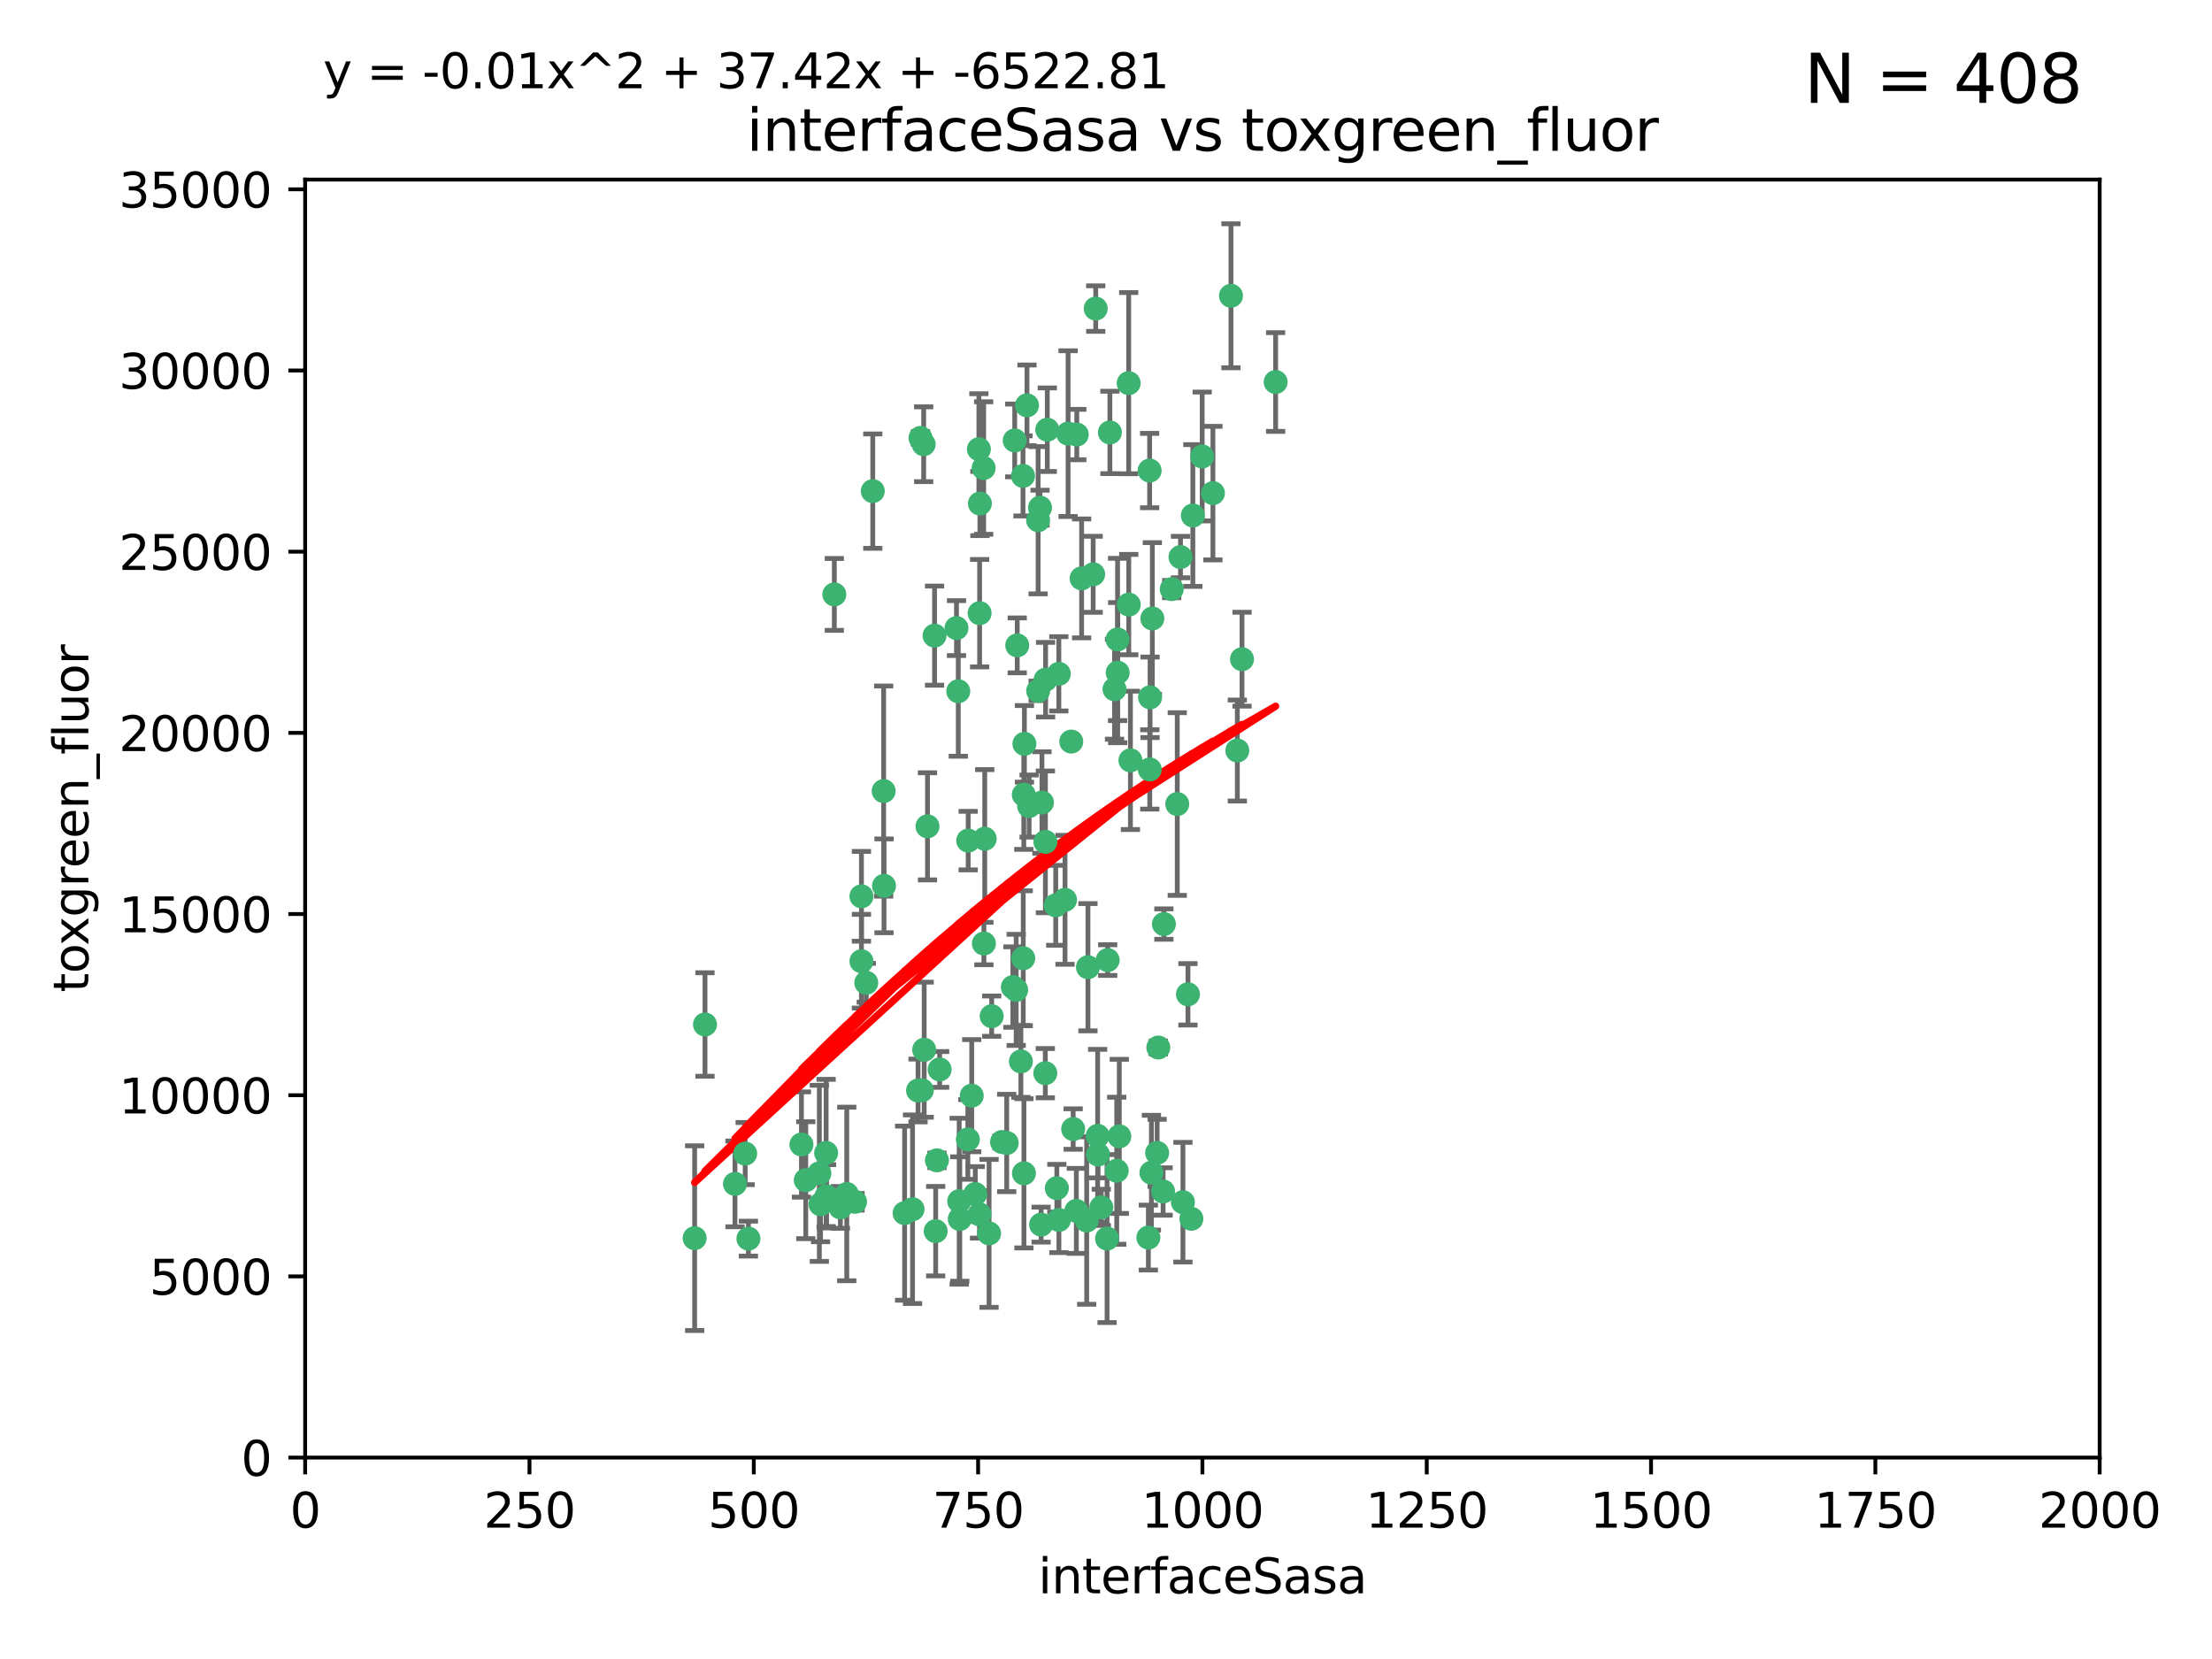 <?xml version="1.0" encoding="utf-8" standalone="no"?>
<!DOCTYPE svg PUBLIC "-//W3C//DTD SVG 1.1//EN"
  "http://www.w3.org/Graphics/SVG/1.1/DTD/svg11.dtd">
<svg xmlns:xlink="http://www.w3.org/1999/xlink" width="460.8pt" height="345.6pt" viewBox="0 0 460.8 345.6" xmlns="http://www.w3.org/2000/svg" version="1.1">
 <defs>
  <style type="text/css">*{stroke-linejoin: round; stroke-linecap: butt}</style>
 </defs>
 <g id="figure_1">
  <g id="patch_1">
   <path d="M 0 345.6 
L 460.8 345.6 
L 460.8 0 
L 0 0 
z
" style="fill: #ffffff"/>
  </g>
  <g id="axes_1">
   <g id="patch_2">
    <path d="M 63.571 303.64 
L 437.4 303.64 
L 437.4 37.411 
L 63.571 37.411 
z
" style="fill: #ffffff"/>
   </g>
   <g id="PathCollection_1">
    <defs>
     <path id="m825c0769a7" d="M 0 1.118 
C 0.297 1.118 0.581 1 0.791 0.791 
C 1 0.581 1.118 0.297 1.118 0 
C 1.118 -0.297 1 -0.581 0.791 -0.791 
C 0.581 -1 0.297 -1.118 0 -1.118 
C -0.297 -1.118 -0.581 -1 -0.791 -0.791 
C -1 -0.581 -1.118 -0.297 -1.118 0 
C -1.118 0.297 -1 0.581 -0.791 0.791 
C -0.581 1 -0.297 1.118 0 1.118 
z
" style="stroke: #3cb371"/>
    </defs>
    <g clip-path="url(#p63f10d63ad)">
     <use xlink:href="#m825c0769a7" x="239.489" y="98.026" style="fill: #3cb371; stroke: #3cb371"/>
     <use xlink:href="#m825c0769a7" x="250.437" y="95.094" style="fill: #3cb371; stroke: #3cb371"/>
     <use xlink:href="#m825c0769a7" x="218.168" y="89.516" style="fill: #3cb371; stroke: #3cb371"/>
     <use xlink:href="#m825c0769a7" x="265.738" y="79.578" style="fill: #3cb371; stroke: #3cb371"/>
     <use xlink:href="#m825c0769a7" x="245.919" y="116.045" style="fill: #3cb371; stroke: #3cb371"/>
     <use xlink:href="#m825c0769a7" x="252.676" y="102.727" style="fill: #3cb371; stroke: #3cb371"/>
     <use xlink:href="#m825c0769a7" x="240.054" y="128.839" style="fill: #3cb371; stroke: #3cb371"/>
     <use xlink:href="#m825c0769a7" x="258.734" y="137.321" style="fill: #3cb371; stroke: #3cb371"/>
     <use xlink:href="#m825c0769a7" x="235.488" y="158.394" style="fill: #3cb371; stroke: #3cb371"/>
     <use xlink:href="#m825c0769a7" x="211.385" y="91.754" style="fill: #3cb371; stroke: #3cb371"/>
     <use xlink:href="#m825c0769a7" x="229.419" y="251.518" style="fill: #3cb371; stroke: #3cb371"/>
     <use xlink:href="#m825c0769a7" x="235.142" y="125.947" style="fill: #3cb371; stroke: #3cb371"/>
     <use xlink:href="#m825c0769a7" x="223.161" y="154.483" style="fill: #3cb371; stroke: #3cb371"/>
     <use xlink:href="#m825c0769a7" x="248.491" y="107.386" style="fill: #3cb371; stroke: #3cb371"/>
     <use xlink:href="#m825c0769a7" x="227.725" y="119.635" style="fill: #3cb371; stroke: #3cb371"/>
     <use xlink:href="#m825c0769a7" x="235.125" y="79.819" style="fill: #3cb371; stroke: #3cb371"/>
     <use xlink:href="#m825c0769a7" x="244.091" y="122.72" style="fill: #3cb371; stroke: #3cb371"/>
     <use xlink:href="#m825c0769a7" x="211.908" y="134.443" style="fill: #3cb371; stroke: #3cb371"/>
     <use xlink:href="#m825c0769a7" x="231.211" y="90.084" style="fill: #3cb371; stroke: #3cb371"/>
     <use xlink:href="#m825c0769a7" x="213.404" y="154.954" style="fill: #3cb371; stroke: #3cb371"/>
     <use xlink:href="#m825c0769a7" x="204.131" y="104.896" style="fill: #3cb371; stroke: #3cb371"/>
     <use xlink:href="#m825c0769a7" x="242.295" y="248.209" style="fill: #3cb371; stroke: #3cb371"/>
     <use xlink:href="#m825c0769a7" x="257.757" y="156.348" style="fill: #3cb371; stroke: #3cb371"/>
     <use xlink:href="#m825c0769a7" x="216.658" y="105.756" style="fill: #3cb371; stroke: #3cb371"/>
     <use xlink:href="#m825c0769a7" x="204.916" y="97.498" style="fill: #3cb371; stroke: #3cb371"/>
     <use xlink:href="#m825c0769a7" x="192.417" y="92.545" style="fill: #3cb371; stroke: #3cb371"/>
     <use xlink:href="#m825c0769a7" x="213.275" y="165.548" style="fill: #3cb371; stroke: #3cb371"/>
     <use xlink:href="#m825c0769a7" x="216.269" y="143.916" style="fill: #3cb371; stroke: #3cb371"/>
     <use xlink:href="#m825c0769a7" x="222.501" y="90.332" style="fill: #3cb371; stroke: #3cb371"/>
     <use xlink:href="#m825c0769a7" x="206.585" y="211.686" style="fill: #3cb371; stroke: #3cb371"/>
     <use xlink:href="#m825c0769a7" x="241.301" y="218.219" style="fill: #3cb371; stroke: #3cb371"/>
     <use xlink:href="#m825c0769a7" x="239.86" y="244.292" style="fill: #3cb371; stroke: #3cb371"/>
     <use xlink:href="#m825c0769a7" x="230.751" y="200.005" style="fill: #3cb371; stroke: #3cb371"/>
     <use xlink:href="#m825c0769a7" x="199.256" y="130.84" style="fill: #3cb371; stroke: #3cb371"/>
     <use xlink:href="#m825c0769a7" x="211.69" y="206.213" style="fill: #3cb371; stroke: #3cb371"/>
     <use xlink:href="#m825c0769a7" x="216.882" y="255.109" style="fill: #3cb371; stroke: #3cb371"/>
     <use xlink:href="#m825c0769a7" x="213.159" y="199.62" style="fill: #3cb371; stroke: #3cb371"/>
     <use xlink:href="#m825c0769a7" x="191.759" y="91.225" style="fill: #3cb371; stroke: #3cb371"/>
     <use xlink:href="#m825c0769a7" x="217.777" y="175.376" style="fill: #3cb371; stroke: #3cb371"/>
     <use xlink:href="#m825c0769a7" x="216.26" y="108.373" style="fill: #3cb371; stroke: #3cb371"/>
     <use xlink:href="#m825c0769a7" x="220.577" y="140.37" style="fill: #3cb371; stroke: #3cb371"/>
     <use xlink:href="#m825c0769a7" x="217.06" y="167.179" style="fill: #3cb371; stroke: #3cb371"/>
     <use xlink:href="#m825c0769a7" x="214.383" y="167.916" style="fill: #3cb371; stroke: #3cb371"/>
     <use xlink:href="#m825c0769a7" x="203.92" y="93.572" style="fill: #3cb371; stroke: #3cb371"/>
     <use xlink:href="#m825c0769a7" x="181.815" y="102.308" style="fill: #3cb371; stroke: #3cb371"/>
     <use xlink:href="#m825c0769a7" x="204.073" y="127.738" style="fill: #3cb371; stroke: #3cb371"/>
     <use xlink:href="#m825c0769a7" x="239.579" y="145.262" style="fill: #3cb371; stroke: #3cb371"/>
     <use xlink:href="#m825c0769a7" x="226.377" y="254.258" style="fill: #3cb371; stroke: #3cb371"/>
     <use xlink:href="#m825c0769a7" x="221.863" y="187.448" style="fill: #3cb371; stroke: #3cb371"/>
     <use xlink:href="#m825c0769a7" x="232.833" y="140.122" style="fill: #3cb371; stroke: #3cb371"/>
     <use xlink:href="#m825c0769a7" x="232.635" y="243.887" style="fill: #3cb371; stroke: #3cb371"/>
     <use xlink:href="#m825c0769a7" x="210.998" y="205.621" style="fill: #3cb371; stroke: #3cb371"/>
     <use xlink:href="#m825c0769a7" x="256.433" y="61.614" style="fill: #3cb371; stroke: #3cb371"/>
     <use xlink:href="#m825c0769a7" x="209.716" y="238.101" style="fill: #3cb371; stroke: #3cb371"/>
     <use xlink:href="#m825c0769a7" x="220.589" y="254.138" style="fill: #3cb371; stroke: #3cb371"/>
     <use xlink:href="#m825c0769a7" x="230.62" y="258.016" style="fill: #3cb371; stroke: #3cb371"/>
     <use xlink:href="#m825c0769a7" x="219.927" y="188.597" style="fill: #3cb371; stroke: #3cb371"/>
     <use xlink:href="#m825c0769a7" x="213.94" y="84.44" style="fill: #3cb371; stroke: #3cb371"/>
     <use xlink:href="#m825c0769a7" x="194.686" y="132.411" style="fill: #3cb371; stroke: #3cb371"/>
     <use xlink:href="#m825c0769a7" x="178.12" y="250.352" style="fill: #3cb371; stroke: #3cb371"/>
     <use xlink:href="#m825c0769a7" x="199.937" y="253.947" style="fill: #3cb371; stroke: #3cb371"/>
     <use xlink:href="#m825c0769a7" x="248.185" y="253.893" style="fill: #3cb371; stroke: #3cb371"/>
     <use xlink:href="#m825c0769a7" x="220.157" y="247.522" style="fill: #3cb371; stroke: #3cb371"/>
     <use xlink:href="#m825c0769a7" x="213.11" y="99.14" style="fill: #3cb371; stroke: #3cb371"/>
     <use xlink:href="#m825c0769a7" x="225.318" y="120.494" style="fill: #3cb371; stroke: #3cb371"/>
     <use xlink:href="#m825c0769a7" x="180.458" y="204.723" style="fill: #3cb371; stroke: #3cb371"/>
     <use xlink:href="#m825c0769a7" x="199.626" y="143.999" style="fill: #3cb371; stroke: #3cb371"/>
     <use xlink:href="#m825c0769a7" x="246.424" y="250.441" style="fill: #3cb371; stroke: #3cb371"/>
     <use xlink:href="#m825c0769a7" x="193.215" y="172.143" style="fill: #3cb371; stroke: #3cb371"/>
     <use xlink:href="#m825c0769a7" x="232.811" y="133.213" style="fill: #3cb371; stroke: #3cb371"/>
     <use xlink:href="#m825c0769a7" x="224.314" y="90.523" style="fill: #3cb371; stroke: #3cb371"/>
     <use xlink:href="#m825c0769a7" x="239.516" y="160.289" style="fill: #3cb371; stroke: #3cb371"/>
     <use xlink:href="#m825c0769a7" x="204.964" y="196.552" style="fill: #3cb371; stroke: #3cb371"/>
     <use xlink:href="#m825c0769a7" x="190.099" y="251.902" style="fill: #3cb371; stroke: #3cb371"/>
     <use xlink:href="#m825c0769a7" x="212.669" y="221.118" style="fill: #3cb371; stroke: #3cb371"/>
     <use xlink:href="#m825c0769a7" x="205.136" y="174.728" style="fill: #3cb371; stroke: #3cb371"/>
     <use xlink:href="#m825c0769a7" x="228.258" y="64.285" style="fill: #3cb371; stroke: #3cb371"/>
     <use xlink:href="#m825c0769a7" x="223.562" y="235.198" style="fill: #3cb371; stroke: #3cb371"/>
     <use xlink:href="#m825c0769a7" x="201.621" y="237.366" style="fill: #3cb371; stroke: #3cb371"/>
     <use xlink:href="#m825c0769a7" x="213.303" y="244.424" style="fill: #3cb371; stroke: #3cb371"/>
     <use xlink:href="#m825c0769a7" x="217.815" y="141.593" style="fill: #3cb371; stroke: #3cb371"/>
     <use xlink:href="#m825c0769a7" x="201.69" y="175.112" style="fill: #3cb371; stroke: #3cb371"/>
     <use xlink:href="#m825c0769a7" x="247.473" y="207.131" style="fill: #3cb371; stroke: #3cb371"/>
     <use xlink:href="#m825c0769a7" x="242.461" y="192.502" style="fill: #3cb371; stroke: #3cb371"/>
     <use xlink:href="#m825c0769a7" x="175.066" y="251.524" style="fill: #3cb371; stroke: #3cb371"/>
     <use xlink:href="#m825c0769a7" x="233.172" y="236.725" style="fill: #3cb371; stroke: #3cb371"/>
     <use xlink:href="#m825c0769a7" x="199.821" y="250.228" style="fill: #3cb371; stroke: #3cb371"/>
     <use xlink:href="#m825c0769a7" x="206.043" y="256.937" style="fill: #3cb371; stroke: #3cb371"/>
     <use xlink:href="#m825c0769a7" x="192.525" y="218.674" style="fill: #3cb371; stroke: #3cb371"/>
     <use xlink:href="#m825c0769a7" x="184.082" y="164.794" style="fill: #3cb371; stroke: #3cb371"/>
     <use xlink:href="#m825c0769a7" x="232.174" y="143.576" style="fill: #3cb371; stroke: #3cb371"/>
     <use xlink:href="#m825c0769a7" x="239.228" y="257.808" style="fill: #3cb371; stroke: #3cb371"/>
     <use xlink:href="#m825c0769a7" x="179.453" y="200.236" style="fill: #3cb371; stroke: #3cb371"/>
     <use xlink:href="#m825c0769a7" x="228.658" y="236.622" style="fill: #3cb371; stroke: #3cb371"/>
     <use xlink:href="#m825c0769a7" x="192.041" y="227.118" style="fill: #3cb371; stroke: #3cb371"/>
     <use xlink:href="#m825c0769a7" x="167.858" y="245.856" style="fill: #3cb371; stroke: #3cb371"/>
     <use xlink:href="#m825c0769a7" x="166.957" y="238.42" style="fill: #3cb371; stroke: #3cb371"/>
     <use xlink:href="#m825c0769a7" x="179.453" y="186.718" style="fill: #3cb371; stroke: #3cb371"/>
     <use xlink:href="#m825c0769a7" x="224.222" y="252.246" style="fill: #3cb371; stroke: #3cb371"/>
     <use xlink:href="#m825c0769a7" x="228.736" y="240.511" style="fill: #3cb371; stroke: #3cb371"/>
     <use xlink:href="#m825c0769a7" x="241.052" y="240.162" style="fill: #3cb371; stroke: #3cb371"/>
     <use xlink:href="#m825c0769a7" x="245.245" y="167.495" style="fill: #3cb371; stroke: #3cb371"/>
     <use xlink:href="#m825c0769a7" x="188.445" y="252.723" style="fill: #3cb371; stroke: #3cb371"/>
     <use xlink:href="#m825c0769a7" x="217.757" y="223.562" style="fill: #3cb371; stroke: #3cb371"/>
     <use xlink:href="#m825c0769a7" x="203.168" y="248.738" style="fill: #3cb371; stroke: #3cb371"/>
     <use xlink:href="#m825c0769a7" x="170.686" y="244.428" style="fill: #3cb371; stroke: #3cb371"/>
     <use xlink:href="#m825c0769a7" x="172.183" y="249.211" style="fill: #3cb371; stroke: #3cb371"/>
     <use xlink:href="#m825c0769a7" x="191.245" y="227.169" style="fill: #3cb371; stroke: #3cb371"/>
     <use xlink:href="#m825c0769a7" x="170.933" y="250.868" style="fill: #3cb371; stroke: #3cb371"/>
     <use xlink:href="#m825c0769a7" x="176.398" y="248.727" style="fill: #3cb371; stroke: #3cb371"/>
     <use xlink:href="#m825c0769a7" x="173.806" y="123.828" style="fill: #3cb371; stroke: #3cb371"/>
     <use xlink:href="#m825c0769a7" x="155.238" y="240.314" style="fill: #3cb371; stroke: #3cb371"/>
     <use xlink:href="#m825c0769a7" x="195.181" y="241.718" style="fill: #3cb371; stroke: #3cb371"/>
     <use xlink:href="#m825c0769a7" x="204.052" y="252.978" style="fill: #3cb371; stroke: #3cb371"/>
     <use xlink:href="#m825c0769a7" x="155.909" y="258.029" style="fill: #3cb371; stroke: #3cb371"/>
     <use xlink:href="#m825c0769a7" x="195.744" y="222.785" style="fill: #3cb371; stroke: #3cb371"/>
     <use xlink:href="#m825c0769a7" x="144.707" y="257.933" style="fill: #3cb371; stroke: #3cb371"/>
     <use xlink:href="#m825c0769a7" x="226.639" y="201.488" style="fill: #3cb371; stroke: #3cb371"/>
     <use xlink:href="#m825c0769a7" x="208.742" y="237.895" style="fill: #3cb371; stroke: #3cb371"/>
     <use xlink:href="#m825c0769a7" x="184.157" y="184.534" style="fill: #3cb371; stroke: #3cb371"/>
     <use xlink:href="#m825c0769a7" x="172.097" y="240.178" style="fill: #3cb371; stroke: #3cb371"/>
     <use xlink:href="#m825c0769a7" x="153.109" y="246.624" style="fill: #3cb371; stroke: #3cb371"/>
     <use xlink:href="#m825c0769a7" x="194.92" y="256.474" style="fill: #3cb371; stroke: #3cb371"/>
     <use xlink:href="#m825c0769a7" x="146.862" y="213.42" style="fill: #3cb371; stroke: #3cb371"/>
     <use xlink:href="#m825c0769a7" x="202.428" y="228.248" style="fill: #3cb371; stroke: #3cb371"/>
    </g>
   </g>
   <g id="matplotlib.axis_1">
    <g id="xtick_1">
     <g id="line2d_1">
      <defs>
       <path id="m7b27d2e307" d="M 0 0 
L 0 3.5 
" style="stroke: #000000; stroke-width: 0.8"/>
      </defs>
      <g>
       <use xlink:href="#m7b27d2e307" x="63.571" y="303.64" style="stroke: #000000; stroke-width: 0.8"/>
      </g>
     </g>
     <g id="text_1">
      <!-- 0 -->
      <g transform="translate(60.39 318.238)scale(0.1 -0.1)">
       <defs>
        <path id="DejaVuSans-30" d="M 2034 4250 
Q 1547 4250 1301 3770 
Q 1056 3291 1056 2328 
Q 1056 1369 1301 889 
Q 1547 409 2034 409 
Q 2525 409 2770 889 
Q 3016 1369 3016 2328 
Q 3016 3291 2770 3770 
Q 2525 4250 2034 4250 
z
M 2034 4750 
Q 2819 4750 3233 4129 
Q 3647 3509 3647 2328 
Q 3647 1150 3233 529 
Q 2819 -91 2034 -91 
Q 1250 -91 836 529 
Q 422 1150 422 2328 
Q 422 3509 836 4129 
Q 1250 4750 2034 4750 
z
" transform="scale(0.016)"/>
       </defs>
       <use xlink:href="#DejaVuSans-30"/>
      </g>
     </g>
    </g>
    <g id="xtick_2">
     <g id="line2d_2">
      <g>
       <use xlink:href="#m7b27d2e307" x="110.3" y="303.64" style="stroke: #000000; stroke-width: 0.8"/>
      </g>
     </g>
     <g id="text_2">
      <!-- 250 -->
      <g transform="translate(100.756 318.238)scale(0.1 -0.1)">
       <defs>
        <path id="DejaVuSans-32" d="M 1228 531 
L 3431 531 
L 3431 0 
L 469 0 
L 469 531 
Q 828 903 1448 1529 
Q 2069 2156 2228 2338 
Q 2531 2678 2651 2914 
Q 2772 3150 2772 3378 
Q 2772 3750 2511 3984 
Q 2250 4219 1831 4219 
Q 1534 4219 1204 4116 
Q 875 4013 500 3803 
L 500 4441 
Q 881 4594 1212 4672 
Q 1544 4750 1819 4750 
Q 2544 4750 2975 4387 
Q 3406 4025 3406 3419 
Q 3406 3131 3298 2873 
Q 3191 2616 2906 2266 
Q 2828 2175 2409 1742 
Q 1991 1309 1228 531 
z
" transform="scale(0.016)"/>
        <path id="DejaVuSans-35" d="M 691 4666 
L 3169 4666 
L 3169 4134 
L 1269 4134 
L 1269 2991 
Q 1406 3038 1543 3061 
Q 1681 3084 1819 3084 
Q 2600 3084 3056 2656 
Q 3513 2228 3513 1497 
Q 3513 744 3044 326 
Q 2575 -91 1722 -91 
Q 1428 -91 1123 -41 
Q 819 9 494 109 
L 494 744 
Q 775 591 1075 516 
Q 1375 441 1709 441 
Q 2250 441 2565 725 
Q 2881 1009 2881 1497 
Q 2881 1984 2565 2268 
Q 2250 2553 1709 2553 
Q 1456 2553 1204 2497 
Q 953 2441 691 2322 
L 691 4666 
z
" transform="scale(0.016)"/>
       </defs>
       <use xlink:href="#DejaVuSans-32"/>
       <use xlink:href="#DejaVuSans-35" x="63.623"/>
       <use xlink:href="#DejaVuSans-30" x="127.246"/>
      </g>
     </g>
    </g>
    <g id="xtick_3">
     <g id="line2d_3">
      <g>
       <use xlink:href="#m7b27d2e307" x="157.028" y="303.64" style="stroke: #000000; stroke-width: 0.8"/>
      </g>
     </g>
     <g id="text_3">
      <!-- 500 -->
      <g transform="translate(147.485 318.238)scale(0.1 -0.1)">
       <use xlink:href="#DejaVuSans-35"/>
       <use xlink:href="#DejaVuSans-30" x="63.623"/>
       <use xlink:href="#DejaVuSans-30" x="127.246"/>
      </g>
     </g>
    </g>
    <g id="xtick_4">
     <g id="line2d_4">
      <g>
       <use xlink:href="#m7b27d2e307" x="203.757" y="303.64" style="stroke: #000000; stroke-width: 0.8"/>
      </g>
     </g>
     <g id="text_4">
      <!-- 750 -->
      <g transform="translate(194.213 318.238)scale(0.1 -0.1)">
       <defs>
        <path id="DejaVuSans-37" d="M 525 4666 
L 3525 4666 
L 3525 4397 
L 1831 0 
L 1172 0 
L 2766 4134 
L 525 4134 
L 525 4666 
z
" transform="scale(0.016)"/>
       </defs>
       <use xlink:href="#DejaVuSans-37"/>
       <use xlink:href="#DejaVuSans-35" x="63.623"/>
       <use xlink:href="#DejaVuSans-30" x="127.246"/>
      </g>
     </g>
    </g>
    <g id="xtick_5">
     <g id="line2d_5">
      <g>
       <use xlink:href="#m7b27d2e307" x="250.486" y="303.64" style="stroke: #000000; stroke-width: 0.8"/>
      </g>
     </g>
     <g id="text_5">
      <!-- 1000 -->
      <g transform="translate(237.761 318.238)scale(0.1 -0.1)">
       <defs>
        <path id="DejaVuSans-31" d="M 794 531 
L 1825 531 
L 1825 4091 
L 703 3866 
L 703 4441 
L 1819 4666 
L 2450 4666 
L 2450 531 
L 3481 531 
L 3481 0 
L 794 0 
L 794 531 
z
" transform="scale(0.016)"/>
       </defs>
       <use xlink:href="#DejaVuSans-31"/>
       <use xlink:href="#DejaVuSans-30" x="63.623"/>
       <use xlink:href="#DejaVuSans-30" x="127.246"/>
       <use xlink:href="#DejaVuSans-30" x="190.869"/>
      </g>
     </g>
    </g>
    <g id="xtick_6">
     <g id="line2d_6">
      <g>
       <use xlink:href="#m7b27d2e307" x="297.214" y="303.64" style="stroke: #000000; stroke-width: 0.8"/>
      </g>
     </g>
     <g id="text_6">
      <!-- 1250 -->
      <g transform="translate(284.489 318.238)scale(0.1 -0.1)">
       <use xlink:href="#DejaVuSans-31"/>
       <use xlink:href="#DejaVuSans-32" x="63.623"/>
       <use xlink:href="#DejaVuSans-35" x="127.246"/>
       <use xlink:href="#DejaVuSans-30" x="190.869"/>
      </g>
     </g>
    </g>
    <g id="xtick_7">
     <g id="line2d_7">
      <g>
       <use xlink:href="#m7b27d2e307" x="343.943" y="303.64" style="stroke: #000000; stroke-width: 0.8"/>
      </g>
     </g>
     <g id="text_7">
      <!-- 1500 -->
      <g transform="translate(331.218 318.238)scale(0.1 -0.1)">
       <use xlink:href="#DejaVuSans-31"/>
       <use xlink:href="#DejaVuSans-35" x="63.623"/>
       <use xlink:href="#DejaVuSans-30" x="127.246"/>
       <use xlink:href="#DejaVuSans-30" x="190.869"/>
      </g>
     </g>
    </g>
    <g id="xtick_8">
     <g id="line2d_8">
      <g>
       <use xlink:href="#m7b27d2e307" x="390.671" y="303.64" style="stroke: #000000; stroke-width: 0.8"/>
      </g>
     </g>
     <g id="text_8">
      <!-- 1750 -->
      <g transform="translate(377.946 318.238)scale(0.1 -0.1)">
       <use xlink:href="#DejaVuSans-31"/>
       <use xlink:href="#DejaVuSans-37" x="63.623"/>
       <use xlink:href="#DejaVuSans-35" x="127.246"/>
       <use xlink:href="#DejaVuSans-30" x="190.869"/>
      </g>
     </g>
    </g>
    <g id="xtick_9">
     <g id="line2d_9">
      <g>
       <use xlink:href="#m7b27d2e307" x="437.4" y="303.64" style="stroke: #000000; stroke-width: 0.8"/>
      </g>
     </g>
     <g id="text_9">
      <!-- 2000 -->
      <g transform="translate(424.675 318.238)scale(0.1 -0.1)">
       <use xlink:href="#DejaVuSans-32"/>
       <use xlink:href="#DejaVuSans-30" x="63.623"/>
       <use xlink:href="#DejaVuSans-30" x="127.246"/>
       <use xlink:href="#DejaVuSans-30" x="190.869"/>
      </g>
     </g>
    </g>
    <g id="text_10">
     <!-- interfaceSasa -->
     <g transform="translate(216.279 331.917)scale(0.1 -0.1)">
      <defs>
       <path id="DejaVuSans-69" d="M 603 3500 
L 1178 3500 
L 1178 0 
L 603 0 
L 603 3500 
z
M 603 4863 
L 1178 4863 
L 1178 4134 
L 603 4134 
L 603 4863 
z
" transform="scale(0.016)"/>
       <path id="DejaVuSans-6e" d="M 3513 2113 
L 3513 0 
L 2938 0 
L 2938 2094 
Q 2938 2591 2744 2837 
Q 2550 3084 2163 3084 
Q 1697 3084 1428 2787 
Q 1159 2491 1159 1978 
L 1159 0 
L 581 0 
L 581 3500 
L 1159 3500 
L 1159 2956 
Q 1366 3272 1645 3428 
Q 1925 3584 2291 3584 
Q 2894 3584 3203 3211 
Q 3513 2838 3513 2113 
z
" transform="scale(0.016)"/>
       <path id="DejaVuSans-74" d="M 1172 4494 
L 1172 3500 
L 2356 3500 
L 2356 3053 
L 1172 3053 
L 1172 1153 
Q 1172 725 1289 603 
Q 1406 481 1766 481 
L 2356 481 
L 2356 0 
L 1766 0 
Q 1100 0 847 248 
Q 594 497 594 1153 
L 594 3053 
L 172 3053 
L 172 3500 
L 594 3500 
L 594 4494 
L 1172 4494 
z
" transform="scale(0.016)"/>
       <path id="DejaVuSans-65" d="M 3597 1894 
L 3597 1613 
L 953 1613 
Q 991 1019 1311 708 
Q 1631 397 2203 397 
Q 2534 397 2845 478 
Q 3156 559 3463 722 
L 3463 178 
Q 3153 47 2828 -22 
Q 2503 -91 2169 -91 
Q 1331 -91 842 396 
Q 353 884 353 1716 
Q 353 2575 817 3079 
Q 1281 3584 2069 3584 
Q 2775 3584 3186 3129 
Q 3597 2675 3597 1894 
z
M 3022 2063 
Q 3016 2534 2758 2815 
Q 2500 3097 2075 3097 
Q 1594 3097 1305 2825 
Q 1016 2553 972 2059 
L 3022 2063 
z
" transform="scale(0.016)"/>
       <path id="DejaVuSans-72" d="M 2631 2963 
Q 2534 3019 2420 3045 
Q 2306 3072 2169 3072 
Q 1681 3072 1420 2755 
Q 1159 2438 1159 1844 
L 1159 0 
L 581 0 
L 581 3500 
L 1159 3500 
L 1159 2956 
Q 1341 3275 1631 3429 
Q 1922 3584 2338 3584 
Q 2397 3584 2469 3576 
Q 2541 3569 2628 3553 
L 2631 2963 
z
" transform="scale(0.016)"/>
       <path id="DejaVuSans-66" d="M 2375 4863 
L 2375 4384 
L 1825 4384 
Q 1516 4384 1395 4259 
Q 1275 4134 1275 3809 
L 1275 3500 
L 2222 3500 
L 2222 3053 
L 1275 3053 
L 1275 0 
L 697 0 
L 697 3053 
L 147 3053 
L 147 3500 
L 697 3500 
L 697 3744 
Q 697 4328 969 4595 
Q 1241 4863 1831 4863 
L 2375 4863 
z
" transform="scale(0.016)"/>
       <path id="DejaVuSans-61" d="M 2194 1759 
Q 1497 1759 1228 1600 
Q 959 1441 959 1056 
Q 959 750 1161 570 
Q 1363 391 1709 391 
Q 2188 391 2477 730 
Q 2766 1069 2766 1631 
L 2766 1759 
L 2194 1759 
z
M 3341 1997 
L 3341 0 
L 2766 0 
L 2766 531 
Q 2569 213 2275 61 
Q 1981 -91 1556 -91 
Q 1019 -91 701 211 
Q 384 513 384 1019 
Q 384 1609 779 1909 
Q 1175 2209 1959 2209 
L 2766 2209 
L 2766 2266 
Q 2766 2663 2505 2880 
Q 2244 3097 1772 3097 
Q 1472 3097 1187 3025 
Q 903 2953 641 2809 
L 641 3341 
Q 956 3463 1253 3523 
Q 1550 3584 1831 3584 
Q 2591 3584 2966 3190 
Q 3341 2797 3341 1997 
z
" transform="scale(0.016)"/>
       <path id="DejaVuSans-63" d="M 3122 3366 
L 3122 2828 
Q 2878 2963 2633 3030 
Q 2388 3097 2138 3097 
Q 1578 3097 1268 2742 
Q 959 2388 959 1747 
Q 959 1106 1268 751 
Q 1578 397 2138 397 
Q 2388 397 2633 464 
Q 2878 531 3122 666 
L 3122 134 
Q 2881 22 2623 -34 
Q 2366 -91 2075 -91 
Q 1284 -91 818 406 
Q 353 903 353 1747 
Q 353 2603 823 3093 
Q 1294 3584 2113 3584 
Q 2378 3584 2631 3529 
Q 2884 3475 3122 3366 
z
" transform="scale(0.016)"/>
       <path id="DejaVuSans-53" d="M 3425 4513 
L 3425 3897 
Q 3066 4069 2747 4153 
Q 2428 4238 2131 4238 
Q 1616 4238 1336 4038 
Q 1056 3838 1056 3469 
Q 1056 3159 1242 3001 
Q 1428 2844 1947 2747 
L 2328 2669 
Q 3034 2534 3370 2195 
Q 3706 1856 3706 1288 
Q 3706 609 3251 259 
Q 2797 -91 1919 -91 
Q 1588 -91 1214 -16 
Q 841 59 441 206 
L 441 856 
Q 825 641 1194 531 
Q 1563 422 1919 422 
Q 2459 422 2753 634 
Q 3047 847 3047 1241 
Q 3047 1584 2836 1778 
Q 2625 1972 2144 2069 
L 1759 2144 
Q 1053 2284 737 2584 
Q 422 2884 422 3419 
Q 422 4038 858 4394 
Q 1294 4750 2059 4750 
Q 2388 4750 2728 4690 
Q 3069 4631 3425 4513 
z
" transform="scale(0.016)"/>
       <path id="DejaVuSans-73" d="M 2834 3397 
L 2834 2853 
Q 2591 2978 2328 3040 
Q 2066 3103 1784 3103 
Q 1356 3103 1142 2972 
Q 928 2841 928 2578 
Q 928 2378 1081 2264 
Q 1234 2150 1697 2047 
L 1894 2003 
Q 2506 1872 2764 1633 
Q 3022 1394 3022 966 
Q 3022 478 2636 193 
Q 2250 -91 1575 -91 
Q 1294 -91 989 -36 
Q 684 19 347 128 
L 347 722 
Q 666 556 975 473 
Q 1284 391 1588 391 
Q 1994 391 2212 530 
Q 2431 669 2431 922 
Q 2431 1156 2273 1281 
Q 2116 1406 1581 1522 
L 1381 1569 
Q 847 1681 609 1914 
Q 372 2147 372 2553 
Q 372 3047 722 3315 
Q 1072 3584 1716 3584 
Q 2034 3584 2315 3537 
Q 2597 3491 2834 3397 
z
" transform="scale(0.016)"/>
      </defs>
      <use xlink:href="#DejaVuSans-69"/>
      <use xlink:href="#DejaVuSans-6e" x="27.783"/>
      <use xlink:href="#DejaVuSans-74" x="91.162"/>
      <use xlink:href="#DejaVuSans-65" x="130.371"/>
      <use xlink:href="#DejaVuSans-72" x="191.895"/>
      <use xlink:href="#DejaVuSans-66" x="233.008"/>
      <use xlink:href="#DejaVuSans-61" x="268.213"/>
      <use xlink:href="#DejaVuSans-63" x="329.492"/>
      <use xlink:href="#DejaVuSans-65" x="384.473"/>
      <use xlink:href="#DejaVuSans-53" x="445.996"/>
      <use xlink:href="#DejaVuSans-61" x="509.473"/>
      <use xlink:href="#DejaVuSans-73" x="570.752"/>
      <use xlink:href="#DejaVuSans-61" x="622.852"/>
     </g>
    </g>
   </g>
   <g id="matplotlib.axis_2">
    <g id="ytick_1">
     <g id="line2d_10">
      <defs>
       <path id="m54ddb9f83c" d="M 0 0 
L -3.5 0 
" style="stroke: #000000; stroke-width: 0.8"/>
      </defs>
      <g>
       <use xlink:href="#m54ddb9f83c" x="63.571" y="303.64" style="stroke: #000000; stroke-width: 0.8"/>
      </g>
     </g>
     <g id="text_11">
      <!-- 0 -->
      <g transform="translate(50.209 307.439)scale(0.1 -0.1)">
       <use xlink:href="#DejaVuSans-30"/>
      </g>
     </g>
    </g>
    <g id="ytick_2">
     <g id="line2d_11">
      <g>
       <use xlink:href="#m54ddb9f83c" x="63.571" y="265.897" style="stroke: #000000; stroke-width: 0.8"/>
      </g>
     </g>
     <g id="text_12">
      <!-- 5000 -->
      <g transform="translate(31.121 269.696)scale(0.1 -0.1)">
       <use xlink:href="#DejaVuSans-35"/>
       <use xlink:href="#DejaVuSans-30" x="63.623"/>
       <use xlink:href="#DejaVuSans-30" x="127.246"/>
       <use xlink:href="#DejaVuSans-30" x="190.869"/>
      </g>
     </g>
    </g>
    <g id="ytick_3">
     <g id="line2d_12">
      <g>
       <use xlink:href="#m54ddb9f83c" x="63.571" y="228.154" style="stroke: #000000; stroke-width: 0.8"/>
      </g>
     </g>
     <g id="text_13">
      <!-- 10000 -->
      <g transform="translate(24.759 231.953)scale(0.1 -0.1)">
       <use xlink:href="#DejaVuSans-31"/>
       <use xlink:href="#DejaVuSans-30" x="63.623"/>
       <use xlink:href="#DejaVuSans-30" x="127.246"/>
       <use xlink:href="#DejaVuSans-30" x="190.869"/>
       <use xlink:href="#DejaVuSans-30" x="254.492"/>
      </g>
     </g>
    </g>
    <g id="ytick_4">
     <g id="line2d_13">
      <g>
       <use xlink:href="#m54ddb9f83c" x="63.571" y="190.411" style="stroke: #000000; stroke-width: 0.8"/>
      </g>
     </g>
     <g id="text_14">
      <!-- 15000 -->
      <g transform="translate(24.759 194.21)scale(0.1 -0.1)">
       <use xlink:href="#DejaVuSans-31"/>
       <use xlink:href="#DejaVuSans-35" x="63.623"/>
       <use xlink:href="#DejaVuSans-30" x="127.246"/>
       <use xlink:href="#DejaVuSans-30" x="190.869"/>
       <use xlink:href="#DejaVuSans-30" x="254.492"/>
      </g>
     </g>
    </g>
    <g id="ytick_5">
     <g id="line2d_14">
      <g>
       <use xlink:href="#m54ddb9f83c" x="63.571" y="152.668" style="stroke: #000000; stroke-width: 0.8"/>
      </g>
     </g>
     <g id="text_15">
      <!-- 20000 -->
      <g transform="translate(24.759 156.467)scale(0.1 -0.1)">
       <use xlink:href="#DejaVuSans-32"/>
       <use xlink:href="#DejaVuSans-30" x="63.623"/>
       <use xlink:href="#DejaVuSans-30" x="127.246"/>
       <use xlink:href="#DejaVuSans-30" x="190.869"/>
       <use xlink:href="#DejaVuSans-30" x="254.492"/>
      </g>
     </g>
    </g>
    <g id="ytick_6">
     <g id="line2d_15">
      <g>
       <use xlink:href="#m54ddb9f83c" x="63.571" y="114.925" style="stroke: #000000; stroke-width: 0.8"/>
      </g>
     </g>
     <g id="text_16">
      <!-- 25000 -->
      <g transform="translate(24.759 118.724)scale(0.1 -0.1)">
       <use xlink:href="#DejaVuSans-32"/>
       <use xlink:href="#DejaVuSans-35" x="63.623"/>
       <use xlink:href="#DejaVuSans-30" x="127.246"/>
       <use xlink:href="#DejaVuSans-30" x="190.869"/>
       <use xlink:href="#DejaVuSans-30" x="254.492"/>
      </g>
     </g>
    </g>
    <g id="ytick_7">
     <g id="line2d_16">
      <g>
       <use xlink:href="#m54ddb9f83c" x="63.571" y="77.181" style="stroke: #000000; stroke-width: 0.8"/>
      </g>
     </g>
     <g id="text_17">
      <!-- 30000 -->
      <g transform="translate(24.759 80.981)scale(0.1 -0.1)">
       <defs>
        <path id="DejaVuSans-33" d="M 2597 2516 
Q 3050 2419 3304 2112 
Q 3559 1806 3559 1356 
Q 3559 666 3084 287 
Q 2609 -91 1734 -91 
Q 1441 -91 1130 -33 
Q 819 25 488 141 
L 488 750 
Q 750 597 1062 519 
Q 1375 441 1716 441 
Q 2309 441 2620 675 
Q 2931 909 2931 1356 
Q 2931 1769 2642 2001 
Q 2353 2234 1838 2234 
L 1294 2234 
L 1294 2753 
L 1863 2753 
Q 2328 2753 2575 2939 
Q 2822 3125 2822 3475 
Q 2822 3834 2567 4026 
Q 2313 4219 1838 4219 
Q 1578 4219 1281 4162 
Q 984 4106 628 3988 
L 628 4550 
Q 988 4650 1302 4700 
Q 1616 4750 1894 4750 
Q 2613 4750 3031 4423 
Q 3450 4097 3450 3541 
Q 3450 3153 3228 2886 
Q 3006 2619 2597 2516 
z
" transform="scale(0.016)"/>
       </defs>
       <use xlink:href="#DejaVuSans-33"/>
       <use xlink:href="#DejaVuSans-30" x="63.623"/>
       <use xlink:href="#DejaVuSans-30" x="127.246"/>
       <use xlink:href="#DejaVuSans-30" x="190.869"/>
       <use xlink:href="#DejaVuSans-30" x="254.492"/>
      </g>
     </g>
    </g>
    <g id="ytick_8">
     <g id="line2d_17">
      <g>
       <use xlink:href="#m54ddb9f83c" x="63.571" y="39.438" style="stroke: #000000; stroke-width: 0.8"/>
      </g>
     </g>
     <g id="text_18">
      <!-- 35000 -->
      <g transform="translate(24.759 43.238)scale(0.1 -0.1)">
       <use xlink:href="#DejaVuSans-33"/>
       <use xlink:href="#DejaVuSans-35" x="63.623"/>
       <use xlink:href="#DejaVuSans-30" x="127.246"/>
       <use xlink:href="#DejaVuSans-30" x="190.869"/>
       <use xlink:href="#DejaVuSans-30" x="254.492"/>
      </g>
     </g>
    </g>
    <g id="text_19">
     <!-- toxgreen_fluor -->
     <g transform="translate(18.401 206.72)rotate(-90)scale(0.1 -0.1)">
      <defs>
       <path id="DejaVuSans-6f" d="M 1959 3097 
Q 1497 3097 1228 2736 
Q 959 2375 959 1747 
Q 959 1119 1226 758 
Q 1494 397 1959 397 
Q 2419 397 2687 759 
Q 2956 1122 2956 1747 
Q 2956 2369 2687 2733 
Q 2419 3097 1959 3097 
z
M 1959 3584 
Q 2709 3584 3137 3096 
Q 3566 2609 3566 1747 
Q 3566 888 3137 398 
Q 2709 -91 1959 -91 
Q 1206 -91 779 398 
Q 353 888 353 1747 
Q 353 2609 779 3096 
Q 1206 3584 1959 3584 
z
" transform="scale(0.016)"/>
       <path id="DejaVuSans-78" d="M 3513 3500 
L 2247 1797 
L 3578 0 
L 2900 0 
L 1881 1375 
L 863 0 
L 184 0 
L 1544 1831 
L 300 3500 
L 978 3500 
L 1906 2253 
L 2834 3500 
L 3513 3500 
z
" transform="scale(0.016)"/>
       <path id="DejaVuSans-67" d="M 2906 1791 
Q 2906 2416 2648 2759 
Q 2391 3103 1925 3103 
Q 1463 3103 1205 2759 
Q 947 2416 947 1791 
Q 947 1169 1205 825 
Q 1463 481 1925 481 
Q 2391 481 2648 825 
Q 2906 1169 2906 1791 
z
M 3481 434 
Q 3481 -459 3084 -895 
Q 2688 -1331 1869 -1331 
Q 1566 -1331 1297 -1286 
Q 1028 -1241 775 -1147 
L 775 -588 
Q 1028 -725 1275 -790 
Q 1522 -856 1778 -856 
Q 2344 -856 2625 -561 
Q 2906 -266 2906 331 
L 2906 616 
Q 2728 306 2450 153 
Q 2172 0 1784 0 
Q 1141 0 747 490 
Q 353 981 353 1791 
Q 353 2603 747 3093 
Q 1141 3584 1784 3584 
Q 2172 3584 2450 3431 
Q 2728 3278 2906 2969 
L 2906 3500 
L 3481 3500 
L 3481 434 
z
" transform="scale(0.016)"/>
       <path id="DejaVuSans-5f" d="M 3263 -1063 
L 3263 -1509 
L -63 -1509 
L -63 -1063 
L 3263 -1063 
z
" transform="scale(0.016)"/>
       <path id="DejaVuSans-6c" d="M 603 4863 
L 1178 4863 
L 1178 0 
L 603 0 
L 603 4863 
z
" transform="scale(0.016)"/>
       <path id="DejaVuSans-75" d="M 544 1381 
L 544 3500 
L 1119 3500 
L 1119 1403 
Q 1119 906 1312 657 
Q 1506 409 1894 409 
Q 2359 409 2629 706 
Q 2900 1003 2900 1516 
L 2900 3500 
L 3475 3500 
L 3475 0 
L 2900 0 
L 2900 538 
Q 2691 219 2414 64 
Q 2138 -91 1772 -91 
Q 1169 -91 856 284 
Q 544 659 544 1381 
z
M 1991 3584 
L 1991 3584 
z
" transform="scale(0.016)"/>
      </defs>
      <use xlink:href="#DejaVuSans-74"/>
      <use xlink:href="#DejaVuSans-6f" x="39.209"/>
      <use xlink:href="#DejaVuSans-78" x="97.266"/>
      <use xlink:href="#DejaVuSans-67" x="156.445"/>
      <use xlink:href="#DejaVuSans-72" x="219.922"/>
      <use xlink:href="#DejaVuSans-65" x="258.785"/>
      <use xlink:href="#DejaVuSans-65" x="320.309"/>
      <use xlink:href="#DejaVuSans-6e" x="381.832"/>
      <use xlink:href="#DejaVuSans-5f" x="445.211"/>
      <use xlink:href="#DejaVuSans-66" x="495.211"/>
      <use xlink:href="#DejaVuSans-6c" x="530.416"/>
      <use xlink:href="#DejaVuSans-75" x="558.199"/>
      <use xlink:href="#DejaVuSans-6f" x="621.578"/>
      <use xlink:href="#DejaVuSans-72" x="682.76"/>
     </g>
    </g>
   </g>
   <g id="LineCollection_1">
    <path d="M 239.489 105.772 
L 239.489 90.281 
" clip-path="url(#p63f10d63ad)" style="fill: none; stroke: #696969"/>
    <path d="M 250.437 108.514 
L 250.437 81.675 
" clip-path="url(#p63f10d63ad)" style="fill: none; stroke: #696969"/>
    <path d="M 218.168 98.217 
L 218.168 80.815 
" clip-path="url(#p63f10d63ad)" style="fill: none; stroke: #696969"/>
    <path d="M 265.738 89.863 
L 265.738 69.294 
" clip-path="url(#p63f10d63ad)" style="fill: none; stroke: #696969"/>
    <path d="M 245.919 120.361 
L 245.919 111.729 
" clip-path="url(#p63f10d63ad)" style="fill: none; stroke: #696969"/>
    <path d="M 252.676 116.638 
L 252.676 88.815 
" clip-path="url(#p63f10d63ad)" style="fill: none; stroke: #696969"/>
    <path d="M 240.054 144.637 
L 240.054 113.041 
" clip-path="url(#p63f10d63ad)" style="fill: none; stroke: #696969"/>
    <path d="M 258.734 147.102 
L 258.734 127.541 
" clip-path="url(#p63f10d63ad)" style="fill: none; stroke: #696969"/>
    <path d="M 235.488 172.807 
L 235.488 143.981 
" clip-path="url(#p63f10d63ad)" style="fill: none; stroke: #696969"/>
    <path d="M 211.385 99.334 
L 211.385 84.174 
" clip-path="url(#p63f10d63ad)" style="fill: none; stroke: #696969"/>
    <path d="M 229.419 255.291 
L 229.419 247.745 
" clip-path="url(#p63f10d63ad)" style="fill: none; stroke: #696969"/>
    <path d="M 235.142 136.397 
L 235.142 115.497 
" clip-path="url(#p63f10d63ad)" style="fill: none; stroke: #696969"/>
    <path d="M 223.161 155.048 
L 223.161 153.918 
" clip-path="url(#p63f10d63ad)" style="fill: none; stroke: #696969"/>
    <path d="M 248.491 122.155 
L 248.491 92.617 
" clip-path="url(#p63f10d63ad)" style="fill: none; stroke: #696969"/>
    <path d="M 227.725 127.554 
L 227.725 111.717 
" clip-path="url(#p63f10d63ad)" style="fill: none; stroke: #696969"/>
    <path d="M 235.125 98.693 
L 235.125 60.945 
" clip-path="url(#p63f10d63ad)" style="fill: none; stroke: #696969"/>
    <path d="M 244.091 124.514 
L 244.091 120.926 
" clip-path="url(#p63f10d63ad)" style="fill: none; stroke: #696969"/>
    <path d="M 211.908 140.163 
L 211.908 128.724 
" clip-path="url(#p63f10d63ad)" style="fill: none; stroke: #696969"/>
    <path d="M 231.211 98.668 
L 231.211 81.501 
" clip-path="url(#p63f10d63ad)" style="fill: none; stroke: #696969"/>
    <path d="M 213.404 162.929 
L 213.404 146.979 
" clip-path="url(#p63f10d63ad)" style="fill: none; stroke: #696969"/>
    <path d="M 204.131 111.578 
L 204.131 98.214 
" clip-path="url(#p63f10d63ad)" style="fill: none; stroke: #696969"/>
    <path d="M 242.295 253.143 
L 242.295 243.275 
" clip-path="url(#p63f10d63ad)" style="fill: none; stroke: #696969"/>
    <path d="M 257.757 166.868 
L 257.757 145.829 
" clip-path="url(#p63f10d63ad)" style="fill: none; stroke: #696969"/>
    <path d="M 216.658 109.392 
L 216.658 102.12 
" clip-path="url(#p63f10d63ad)" style="fill: none; stroke: #696969"/>
    <path d="M 204.916 111.302 
L 204.916 83.693 
" clip-path="url(#p63f10d63ad)" style="fill: none; stroke: #696969"/>
    <path d="M 192.417 100.341 
L 192.417 84.749 
" clip-path="url(#p63f10d63ad)" style="fill: none; stroke: #696969"/>
    <path d="M 213.275 176.939 
L 213.275 154.157 
" clip-path="url(#p63f10d63ad)" style="fill: none; stroke: #696969"/>
    <path d="M 216.269 145.941 
L 216.269 141.891 
" clip-path="url(#p63f10d63ad)" style="fill: none; stroke: #696969"/>
    <path d="M 222.501 107.592 
L 222.501 73.071 
" clip-path="url(#p63f10d63ad)" style="fill: none; stroke: #696969"/>
    <path d="M 206.585 215.883 
L 206.585 207.488 
" clip-path="url(#p63f10d63ad)" style="fill: none; stroke: #696969"/>
    <path d="M 241.301 219.567 
L 241.301 216.871 
" clip-path="url(#p63f10d63ad)" style="fill: none; stroke: #696969"/>
    <path d="M 239.86 256.247 
L 239.86 232.336 
" clip-path="url(#p63f10d63ad)" style="fill: none; stroke: #696969"/>
    <path d="M 230.751 203.204 
L 230.751 196.806 
" clip-path="url(#p63f10d63ad)" style="fill: none; stroke: #696969"/>
    <path d="M 199.256 136.561 
L 199.256 125.12 
" clip-path="url(#p63f10d63ad)" style="fill: none; stroke: #696969"/>
    <path d="M 211.69 217.788 
L 211.69 194.637 
" clip-path="url(#p63f10d63ad)" style="fill: none; stroke: #696969"/>
    <path d="M 216.882 258.755 
L 216.882 251.464 
" clip-path="url(#p63f10d63ad)" style="fill: none; stroke: #696969"/>
    <path d="M 213.159 213.675 
L 213.159 185.565 
" clip-path="url(#p63f10d63ad)" style="fill: none; stroke: #696969"/>
    <path d="M 191.759 92.542 
L 191.759 89.908 
" clip-path="url(#p63f10d63ad)" style="fill: none; stroke: #696969"/>
    <path d="M 217.777 190.142 
L 217.777 160.609 
" clip-path="url(#p63f10d63ad)" style="fill: none; stroke: #696969"/>
    <path d="M 216.26 123.707 
L 216.26 93.039 
" clip-path="url(#p63f10d63ad)" style="fill: none; stroke: #696969"/>
    <path d="M 220.577 148.106 
L 220.577 132.634 
" clip-path="url(#p63f10d63ad)" style="fill: none; stroke: #696969"/>
    <path d="M 217.06 177.756 
L 217.06 156.602 
" clip-path="url(#p63f10d63ad)" style="fill: none; stroke: #696969"/>
    <path d="M 214.383 174.389 
L 214.383 161.444 
" clip-path="url(#p63f10d63ad)" style="fill: none; stroke: #696969"/>
    <path d="M 203.92 105.129 
L 203.92 82.016 
" clip-path="url(#p63f10d63ad)" style="fill: none; stroke: #696969"/>
    <path d="M 181.815 114.22 
L 181.815 90.397 
" clip-path="url(#p63f10d63ad)" style="fill: none; stroke: #696969"/>
    <path d="M 204.073 138.926 
L 204.073 116.549 
" clip-path="url(#p63f10d63ad)" style="fill: none; stroke: #696969"/>
    <path d="M 239.579 153.647 
L 239.579 136.877 
" clip-path="url(#p63f10d63ad)" style="fill: none; stroke: #696969"/>
    <path d="M 226.377 271.704 
L 226.377 236.813 
" clip-path="url(#p63f10d63ad)" style="fill: none; stroke: #696969"/>
    <path d="M 221.863 200.874 
L 221.863 174.022 
" clip-path="url(#p63f10d63ad)" style="fill: none; stroke: #696969"/>
    <path d="M 232.833 154.719 
L 232.833 125.526 
" clip-path="url(#p63f10d63ad)" style="fill: none; stroke: #696969"/>
    <path d="M 232.635 259.205 
L 232.635 228.569 
" clip-path="url(#p63f10d63ad)" style="fill: none; stroke: #696969"/>
    <path d="M 210.998 214 
L 210.998 197.242 
" clip-path="url(#p63f10d63ad)" style="fill: none; stroke: #696969"/>
    <path d="M 256.433 76.614 
L 256.433 46.614 
" clip-path="url(#p63f10d63ad)" style="fill: none; stroke: #696969"/>
    <path d="M 209.716 248.241 
L 209.716 227.961 
" clip-path="url(#p63f10d63ad)" style="fill: none; stroke: #696969"/>
    <path d="M 220.589 260.938 
L 220.589 247.337 
" clip-path="url(#p63f10d63ad)" style="fill: none; stroke: #696969"/>
    <path d="M 230.62 275.516 
L 230.62 240.517 
" clip-path="url(#p63f10d63ad)" style="fill: none; stroke: #696969"/>
    <path d="M 219.927 196.924 
L 219.927 180.269 
" clip-path="url(#p63f10d63ad)" style="fill: none; stroke: #696969"/>
    <path d="M 213.94 92.843 
L 213.94 76.037 
" clip-path="url(#p63f10d63ad)" style="fill: none; stroke: #696969"/>
    <path d="M 194.686 142.738 
L 194.686 122.084 
" clip-path="url(#p63f10d63ad)" style="fill: none; stroke: #696969"/>
    <path d="M 178.12 252.089 
L 178.12 248.614 
" clip-path="url(#p63f10d63ad)" style="fill: none; stroke: #696969"/>
    <path d="M 199.937 266.903 
L 199.937 240.99 
" clip-path="url(#p63f10d63ad)" style="fill: none; stroke: #696969"/>
    <path d="M 248.185 254.845 
L 248.185 252.94 
" clip-path="url(#p63f10d63ad)" style="fill: none; stroke: #696969"/>
    <path d="M 220.157 252.489 
L 220.157 242.555 
" clip-path="url(#p63f10d63ad)" style="fill: none; stroke: #696969"/>
    <path d="M 213.11 107.483 
L 213.11 90.798 
" clip-path="url(#p63f10d63ad)" style="fill: none; stroke: #696969"/>
    <path d="M 225.318 132.879 
L 225.318 108.108 
" clip-path="url(#p63f10d63ad)" style="fill: none; stroke: #696969"/>
    <path d="M 180.458 208.763 
L 180.458 200.682 
" clip-path="url(#p63f10d63ad)" style="fill: none; stroke: #696969"/>
    <path d="M 199.626 157.537 
L 199.626 130.461 
" clip-path="url(#p63f10d63ad)" style="fill: none; stroke: #696969"/>
    <path d="M 246.424 262.909 
L 246.424 237.974 
" clip-path="url(#p63f10d63ad)" style="fill: none; stroke: #696969"/>
    <path d="M 193.215 183.299 
L 193.215 160.986 
" clip-path="url(#p63f10d63ad)" style="fill: none; stroke: #696969"/>
    <path d="M 232.811 150.11 
L 232.811 116.316 
" clip-path="url(#p63f10d63ad)" style="fill: none; stroke: #696969"/>
    <path d="M 224.314 95.772 
L 224.314 85.274 
" clip-path="url(#p63f10d63ad)" style="fill: none; stroke: #696969"/>
    <path d="M 239.516 168.551 
L 239.516 152.026 
" clip-path="url(#p63f10d63ad)" style="fill: none; stroke: #696969"/>
    <path d="M 204.964 200.974 
L 204.964 192.13 
" clip-path="url(#p63f10d63ad)" style="fill: none; stroke: #696969"/>
    <path d="M 190.099 271.544 
L 190.099 232.26 
" clip-path="url(#p63f10d63ad)" style="fill: none; stroke: #696969"/>
    <path d="M 212.669 228.596 
L 212.669 213.64 
" clip-path="url(#p63f10d63ad)" style="fill: none; stroke: #696969"/>
    <path d="M 205.136 189.135 
L 205.136 160.322 
" clip-path="url(#p63f10d63ad)" style="fill: none; stroke: #696969"/>
    <path d="M 228.258 69.03 
L 228.258 59.54 
" clip-path="url(#p63f10d63ad)" style="fill: none; stroke: #696969"/>
    <path d="M 223.562 239.414 
L 223.562 230.981 
" clip-path="url(#p63f10d63ad)" style="fill: none; stroke: #696969"/>
    <path d="M 201.621 245.665 
L 201.621 229.068 
" clip-path="url(#p63f10d63ad)" style="fill: none; stroke: #696969"/>
    <path d="M 213.303 259.965 
L 213.303 228.883 
" clip-path="url(#p63f10d63ad)" style="fill: none; stroke: #696969"/>
    <path d="M 217.815 149.363 
L 217.815 133.823 
" clip-path="url(#p63f10d63ad)" style="fill: none; stroke: #696969"/>
    <path d="M 201.69 181.212 
L 201.69 169.013 
" clip-path="url(#p63f10d63ad)" style="fill: none; stroke: #696969"/>
    <path d="M 247.473 213.527 
L 247.473 200.736 
" clip-path="url(#p63f10d63ad)" style="fill: none; stroke: #696969"/>
    <path d="M 242.461 195.669 
L 242.461 189.335 
" clip-path="url(#p63f10d63ad)" style="fill: none; stroke: #696969"/>
    <path d="M 175.066 255.883 
L 175.066 247.164 
" clip-path="url(#p63f10d63ad)" style="fill: none; stroke: #696969"/>
    <path d="M 233.172 252.781 
L 233.172 220.67 
" clip-path="url(#p63f10d63ad)" style="fill: none; stroke: #696969"/>
    <path d="M 199.821 267.51 
L 199.821 232.946 
" clip-path="url(#p63f10d63ad)" style="fill: none; stroke: #696969"/>
    <path d="M 206.043 272.347 
L 206.043 241.526 
" clip-path="url(#p63f10d63ad)" style="fill: none; stroke: #696969"/>
    <path d="M 192.525 232.742 
L 192.525 204.605 
" clip-path="url(#p63f10d63ad)" style="fill: none; stroke: #696969"/>
    <path d="M 184.082 186.68 
L 184.082 142.908 
" clip-path="url(#p63f10d63ad)" style="fill: none; stroke: #696969"/>
    <path d="M 232.174 153.98 
L 232.174 133.171 
" clip-path="url(#p63f10d63ad)" style="fill: none; stroke: #696969"/>
    <path d="M 239.228 264.569 
L 239.228 251.047 
" clip-path="url(#p63f10d63ad)" style="fill: none; stroke: #696969"/>
    <path d="M 179.453 209.997 
L 179.453 190.475 
" clip-path="url(#p63f10d63ad)" style="fill: none; stroke: #696969"/>
    <path d="M 228.658 254.649 
L 228.658 218.596 
" clip-path="url(#p63f10d63ad)" style="fill: none; stroke: #696969"/>
    <path d="M 192.041 227.892 
L 192.041 226.344 
" clip-path="url(#p63f10d63ad)" style="fill: none; stroke: #696969"/>
    <path d="M 167.858 258.035 
L 167.858 233.677 
" clip-path="url(#p63f10d63ad)" style="fill: none; stroke: #696969"/>
    <path d="M 166.957 249.385 
L 166.957 227.454 
" clip-path="url(#p63f10d63ad)" style="fill: none; stroke: #696969"/>
    <path d="M 179.453 196.071 
L 179.453 177.365 
" clip-path="url(#p63f10d63ad)" style="fill: none; stroke: #696969"/>
    <path d="M 224.222 261.1 
L 224.222 243.393 
" clip-path="url(#p63f10d63ad)" style="fill: none; stroke: #696969"/>
    <path d="M 228.736 245.375 
L 228.736 235.646 
" clip-path="url(#p63f10d63ad)" style="fill: none; stroke: #696969"/>
    <path d="M 241.052 247.153 
L 241.052 233.171 
" clip-path="url(#p63f10d63ad)" style="fill: none; stroke: #696969"/>
    <path d="M 245.245 186.519 
L 245.245 148.47 
" clip-path="url(#p63f10d63ad)" style="fill: none; stroke: #696969"/>
    <path d="M 188.445 270.856 
L 188.445 234.59 
" clip-path="url(#p63f10d63ad)" style="fill: none; stroke: #696969"/>
    <path d="M 217.757 228.692 
L 217.757 218.432 
" clip-path="url(#p63f10d63ad)" style="fill: none; stroke: #696969"/>
    <path d="M 203.168 254.447 
L 203.168 243.029 
" clip-path="url(#p63f10d63ad)" style="fill: none; stroke: #696969"/>
    <path d="M 170.686 262.775 
L 170.686 226.08 
" clip-path="url(#p63f10d63ad)" style="fill: none; stroke: #696969"/>
    <path d="M 172.183 255.803 
L 172.183 242.62 
" clip-path="url(#p63f10d63ad)" style="fill: none; stroke: #696969"/>
    <path d="M 191.245 233.713 
L 191.245 220.626 
" clip-path="url(#p63f10d63ad)" style="fill: none; stroke: #696969"/>
    <path d="M 170.933 258.68 
L 170.933 243.057 
" clip-path="url(#p63f10d63ad)" style="fill: none; stroke: #696969"/>
    <path d="M 176.398 266.807 
L 176.398 230.648 
" clip-path="url(#p63f10d63ad)" style="fill: none; stroke: #696969"/>
    <path d="M 173.806 131.314 
L 173.806 116.343 
" clip-path="url(#p63f10d63ad)" style="fill: none; stroke: #696969"/>
    <path d="M 155.238 246.787 
L 155.238 233.841 
" clip-path="url(#p63f10d63ad)" style="fill: none; stroke: #696969"/>
    <path d="M 195.181 243.231 
L 195.181 240.205 
" clip-path="url(#p63f10d63ad)" style="fill: none; stroke: #696969"/>
    <path d="M 204.052 257.921 
L 204.052 248.036 
" clip-path="url(#p63f10d63ad)" style="fill: none; stroke: #696969"/>
    <path d="M 155.909 261.667 
L 155.909 254.39 
" clip-path="url(#p63f10d63ad)" style="fill: none; stroke: #696969"/>
    <path d="M 195.744 226.514 
L 195.744 219.057 
" clip-path="url(#p63f10d63ad)" style="fill: none; stroke: #696969"/>
    <path d="M 144.707 277.169 
L 144.707 238.696 
" clip-path="url(#p63f10d63ad)" style="fill: none; stroke: #696969"/>
    <path d="M 226.639 214.744 
L 226.639 188.233 
" clip-path="url(#p63f10d63ad)" style="fill: none; stroke: #696969"/>
    <path d="M 208.742 239.147 
L 208.742 236.643 
" clip-path="url(#p63f10d63ad)" style="fill: none; stroke: #696969"/>
    <path d="M 184.157 194.3 
L 184.157 174.769 
" clip-path="url(#p63f10d63ad)" style="fill: none; stroke: #696969"/>
    <path d="M 172.097 255.511 
L 172.097 224.845 
" clip-path="url(#p63f10d63ad)" style="fill: none; stroke: #696969"/>
    <path d="M 153.109 255.558 
L 153.109 237.689 
" clip-path="url(#p63f10d63ad)" style="fill: none; stroke: #696969"/>
    <path d="M 194.92 265.793 
L 194.92 247.155 
" clip-path="url(#p63f10d63ad)" style="fill: none; stroke: #696969"/>
    <path d="M 146.862 224.199 
L 146.862 202.641 
" clip-path="url(#p63f10d63ad)" style="fill: none; stroke: #696969"/>
    <path d="M 202.428 239.929 
L 202.428 216.567 
" clip-path="url(#p63f10d63ad)" style="fill: none; stroke: #696969"/>
   </g>
   <g id="line2d_18">
    <defs>
     <path id="m7186acb2d8" d="M 2 0 
L -2 -0 
" style="stroke: #696969"/>
    </defs>
    <g clip-path="url(#p63f10d63ad)">
     <use xlink:href="#m7186acb2d8" x="239.489" y="105.772" style="fill: #696969; stroke: #696969"/>
     <use xlink:href="#m7186acb2d8" x="250.437" y="108.514" style="fill: #696969; stroke: #696969"/>
     <use xlink:href="#m7186acb2d8" x="218.168" y="98.217" style="fill: #696969; stroke: #696969"/>
     <use xlink:href="#m7186acb2d8" x="265.738" y="89.863" style="fill: #696969; stroke: #696969"/>
     <use xlink:href="#m7186acb2d8" x="245.919" y="120.361" style="fill: #696969; stroke: #696969"/>
     <use xlink:href="#m7186acb2d8" x="252.676" y="116.638" style="fill: #696969; stroke: #696969"/>
     <use xlink:href="#m7186acb2d8" x="240.054" y="144.637" style="fill: #696969; stroke: #696969"/>
     <use xlink:href="#m7186acb2d8" x="258.734" y="147.102" style="fill: #696969; stroke: #696969"/>
     <use xlink:href="#m7186acb2d8" x="235.488" y="172.807" style="fill: #696969; stroke: #696969"/>
     <use xlink:href="#m7186acb2d8" x="211.385" y="99.334" style="fill: #696969; stroke: #696969"/>
     <use xlink:href="#m7186acb2d8" x="229.419" y="255.291" style="fill: #696969; stroke: #696969"/>
     <use xlink:href="#m7186acb2d8" x="235.142" y="136.397" style="fill: #696969; stroke: #696969"/>
     <use xlink:href="#m7186acb2d8" x="223.161" y="155.048" style="fill: #696969; stroke: #696969"/>
     <use xlink:href="#m7186acb2d8" x="248.491" y="122.155" style="fill: #696969; stroke: #696969"/>
     <use xlink:href="#m7186acb2d8" x="227.725" y="127.554" style="fill: #696969; stroke: #696969"/>
     <use xlink:href="#m7186acb2d8" x="235.125" y="98.693" style="fill: #696969; stroke: #696969"/>
     <use xlink:href="#m7186acb2d8" x="244.091" y="124.514" style="fill: #696969; stroke: #696969"/>
     <use xlink:href="#m7186acb2d8" x="211.908" y="140.163" style="fill: #696969; stroke: #696969"/>
     <use xlink:href="#m7186acb2d8" x="231.211" y="98.668" style="fill: #696969; stroke: #696969"/>
     <use xlink:href="#m7186acb2d8" x="213.404" y="162.929" style="fill: #696969; stroke: #696969"/>
     <use xlink:href="#m7186acb2d8" x="204.131" y="111.578" style="fill: #696969; stroke: #696969"/>
     <use xlink:href="#m7186acb2d8" x="242.295" y="253.143" style="fill: #696969; stroke: #696969"/>
     <use xlink:href="#m7186acb2d8" x="257.757" y="166.868" style="fill: #696969; stroke: #696969"/>
     <use xlink:href="#m7186acb2d8" x="216.658" y="109.392" style="fill: #696969; stroke: #696969"/>
     <use xlink:href="#m7186acb2d8" x="204.916" y="111.302" style="fill: #696969; stroke: #696969"/>
     <use xlink:href="#m7186acb2d8" x="192.417" y="100.341" style="fill: #696969; stroke: #696969"/>
     <use xlink:href="#m7186acb2d8" x="213.275" y="176.939" style="fill: #696969; stroke: #696969"/>
     <use xlink:href="#m7186acb2d8" x="216.269" y="145.941" style="fill: #696969; stroke: #696969"/>
     <use xlink:href="#m7186acb2d8" x="222.501" y="107.592" style="fill: #696969; stroke: #696969"/>
     <use xlink:href="#m7186acb2d8" x="206.585" y="215.883" style="fill: #696969; stroke: #696969"/>
     <use xlink:href="#m7186acb2d8" x="241.301" y="219.567" style="fill: #696969; stroke: #696969"/>
     <use xlink:href="#m7186acb2d8" x="239.86" y="256.247" style="fill: #696969; stroke: #696969"/>
     <use xlink:href="#m7186acb2d8" x="230.751" y="203.204" style="fill: #696969; stroke: #696969"/>
     <use xlink:href="#m7186acb2d8" x="199.256" y="136.561" style="fill: #696969; stroke: #696969"/>
     <use xlink:href="#m7186acb2d8" x="211.69" y="217.788" style="fill: #696969; stroke: #696969"/>
     <use xlink:href="#m7186acb2d8" x="216.882" y="258.755" style="fill: #696969; stroke: #696969"/>
     <use xlink:href="#m7186acb2d8" x="213.159" y="213.675" style="fill: #696969; stroke: #696969"/>
     <use xlink:href="#m7186acb2d8" x="191.759" y="92.542" style="fill: #696969; stroke: #696969"/>
     <use xlink:href="#m7186acb2d8" x="217.777" y="190.142" style="fill: #696969; stroke: #696969"/>
     <use xlink:href="#m7186acb2d8" x="216.26" y="123.707" style="fill: #696969; stroke: #696969"/>
     <use xlink:href="#m7186acb2d8" x="220.577" y="148.106" style="fill: #696969; stroke: #696969"/>
     <use xlink:href="#m7186acb2d8" x="217.06" y="177.756" style="fill: #696969; stroke: #696969"/>
     <use xlink:href="#m7186acb2d8" x="214.383" y="174.389" style="fill: #696969; stroke: #696969"/>
     <use xlink:href="#m7186acb2d8" x="203.92" y="105.129" style="fill: #696969; stroke: #696969"/>
     <use xlink:href="#m7186acb2d8" x="181.815" y="114.22" style="fill: #696969; stroke: #696969"/>
     <use xlink:href="#m7186acb2d8" x="204.073" y="138.926" style="fill: #696969; stroke: #696969"/>
     <use xlink:href="#m7186acb2d8" x="239.579" y="153.647" style="fill: #696969; stroke: #696969"/>
     <use xlink:href="#m7186acb2d8" x="226.377" y="271.704" style="fill: #696969; stroke: #696969"/>
     <use xlink:href="#m7186acb2d8" x="221.863" y="200.874" style="fill: #696969; stroke: #696969"/>
     <use xlink:href="#m7186acb2d8" x="232.833" y="154.719" style="fill: #696969; stroke: #696969"/>
     <use xlink:href="#m7186acb2d8" x="232.635" y="259.205" style="fill: #696969; stroke: #696969"/>
     <use xlink:href="#m7186acb2d8" x="210.998" y="214" style="fill: #696969; stroke: #696969"/>
     <use xlink:href="#m7186acb2d8" x="256.433" y="76.614" style="fill: #696969; stroke: #696969"/>
     <use xlink:href="#m7186acb2d8" x="209.716" y="248.241" style="fill: #696969; stroke: #696969"/>
     <use xlink:href="#m7186acb2d8" x="220.589" y="260.938" style="fill: #696969; stroke: #696969"/>
     <use xlink:href="#m7186acb2d8" x="230.62" y="275.516" style="fill: #696969; stroke: #696969"/>
     <use xlink:href="#m7186acb2d8" x="219.927" y="196.924" style="fill: #696969; stroke: #696969"/>
     <use xlink:href="#m7186acb2d8" x="213.94" y="92.843" style="fill: #696969; stroke: #696969"/>
     <use xlink:href="#m7186acb2d8" x="194.686" y="142.738" style="fill: #696969; stroke: #696969"/>
     <use xlink:href="#m7186acb2d8" x="178.12" y="252.089" style="fill: #696969; stroke: #696969"/>
     <use xlink:href="#m7186acb2d8" x="199.937" y="266.903" style="fill: #696969; stroke: #696969"/>
     <use xlink:href="#m7186acb2d8" x="248.185" y="254.845" style="fill: #696969; stroke: #696969"/>
     <use xlink:href="#m7186acb2d8" x="220.157" y="252.489" style="fill: #696969; stroke: #696969"/>
     <use xlink:href="#m7186acb2d8" x="213.11" y="107.483" style="fill: #696969; stroke: #696969"/>
     <use xlink:href="#m7186acb2d8" x="225.318" y="132.879" style="fill: #696969; stroke: #696969"/>
     <use xlink:href="#m7186acb2d8" x="180.458" y="208.763" style="fill: #696969; stroke: #696969"/>
     <use xlink:href="#m7186acb2d8" x="199.626" y="157.537" style="fill: #696969; stroke: #696969"/>
     <use xlink:href="#m7186acb2d8" x="246.424" y="262.909" style="fill: #696969; stroke: #696969"/>
     <use xlink:href="#m7186acb2d8" x="193.215" y="183.299" style="fill: #696969; stroke: #696969"/>
     <use xlink:href="#m7186acb2d8" x="232.811" y="150.11" style="fill: #696969; stroke: #696969"/>
     <use xlink:href="#m7186acb2d8" x="224.314" y="95.772" style="fill: #696969; stroke: #696969"/>
     <use xlink:href="#m7186acb2d8" x="239.516" y="168.551" style="fill: #696969; stroke: #696969"/>
     <use xlink:href="#m7186acb2d8" x="204.964" y="200.974" style="fill: #696969; stroke: #696969"/>
     <use xlink:href="#m7186acb2d8" x="190.099" y="271.544" style="fill: #696969; stroke: #696969"/>
     <use xlink:href="#m7186acb2d8" x="212.669" y="228.596" style="fill: #696969; stroke: #696969"/>
     <use xlink:href="#m7186acb2d8" x="205.136" y="189.135" style="fill: #696969; stroke: #696969"/>
     <use xlink:href="#m7186acb2d8" x="228.258" y="69.03" style="fill: #696969; stroke: #696969"/>
     <use xlink:href="#m7186acb2d8" x="223.562" y="239.414" style="fill: #696969; stroke: #696969"/>
     <use xlink:href="#m7186acb2d8" x="201.621" y="245.665" style="fill: #696969; stroke: #696969"/>
     <use xlink:href="#m7186acb2d8" x="213.303" y="259.965" style="fill: #696969; stroke: #696969"/>
     <use xlink:href="#m7186acb2d8" x="217.815" y="149.363" style="fill: #696969; stroke: #696969"/>
     <use xlink:href="#m7186acb2d8" x="201.69" y="181.212" style="fill: #696969; stroke: #696969"/>
     <use xlink:href="#m7186acb2d8" x="247.473" y="213.527" style="fill: #696969; stroke: #696969"/>
     <use xlink:href="#m7186acb2d8" x="242.461" y="195.669" style="fill: #696969; stroke: #696969"/>
     <use xlink:href="#m7186acb2d8" x="175.066" y="255.883" style="fill: #696969; stroke: #696969"/>
     <use xlink:href="#m7186acb2d8" x="233.172" y="252.781" style="fill: #696969; stroke: #696969"/>
     <use xlink:href="#m7186acb2d8" x="199.821" y="267.51" style="fill: #696969; stroke: #696969"/>
     <use xlink:href="#m7186acb2d8" x="206.043" y="272.347" style="fill: #696969; stroke: #696969"/>
     <use xlink:href="#m7186acb2d8" x="192.525" y="232.742" style="fill: #696969; stroke: #696969"/>
     <use xlink:href="#m7186acb2d8" x="184.082" y="186.68" style="fill: #696969; stroke: #696969"/>
     <use xlink:href="#m7186acb2d8" x="232.174" y="153.98" style="fill: #696969; stroke: #696969"/>
     <use xlink:href="#m7186acb2d8" x="239.228" y="264.569" style="fill: #696969; stroke: #696969"/>
     <use xlink:href="#m7186acb2d8" x="179.453" y="209.997" style="fill: #696969; stroke: #696969"/>
     <use xlink:href="#m7186acb2d8" x="228.658" y="254.649" style="fill: #696969; stroke: #696969"/>
     <use xlink:href="#m7186acb2d8" x="192.041" y="227.892" style="fill: #696969; stroke: #696969"/>
     <use xlink:href="#m7186acb2d8" x="167.858" y="258.035" style="fill: #696969; stroke: #696969"/>
     <use xlink:href="#m7186acb2d8" x="166.957" y="249.385" style="fill: #696969; stroke: #696969"/>
     <use xlink:href="#m7186acb2d8" x="179.453" y="196.071" style="fill: #696969; stroke: #696969"/>
     <use xlink:href="#m7186acb2d8" x="224.222" y="261.1" style="fill: #696969; stroke: #696969"/>
     <use xlink:href="#m7186acb2d8" x="228.736" y="245.375" style="fill: #696969; stroke: #696969"/>
     <use xlink:href="#m7186acb2d8" x="241.052" y="247.153" style="fill: #696969; stroke: #696969"/>
     <use xlink:href="#m7186acb2d8" x="245.245" y="186.519" style="fill: #696969; stroke: #696969"/>
     <use xlink:href="#m7186acb2d8" x="188.445" y="270.856" style="fill: #696969; stroke: #696969"/>
     <use xlink:href="#m7186acb2d8" x="217.757" y="228.692" style="fill: #696969; stroke: #696969"/>
     <use xlink:href="#m7186acb2d8" x="203.168" y="254.447" style="fill: #696969; stroke: #696969"/>
     <use xlink:href="#m7186acb2d8" x="170.686" y="262.775" style="fill: #696969; stroke: #696969"/>
     <use xlink:href="#m7186acb2d8" x="172.183" y="255.803" style="fill: #696969; stroke: #696969"/>
     <use xlink:href="#m7186acb2d8" x="191.245" y="233.713" style="fill: #696969; stroke: #696969"/>
     <use xlink:href="#m7186acb2d8" x="170.933" y="258.68" style="fill: #696969; stroke: #696969"/>
     <use xlink:href="#m7186acb2d8" x="176.398" y="266.807" style="fill: #696969; stroke: #696969"/>
     <use xlink:href="#m7186acb2d8" x="173.806" y="131.314" style="fill: #696969; stroke: #696969"/>
     <use xlink:href="#m7186acb2d8" x="155.238" y="246.787" style="fill: #696969; stroke: #696969"/>
     <use xlink:href="#m7186acb2d8" x="195.181" y="243.231" style="fill: #696969; stroke: #696969"/>
     <use xlink:href="#m7186acb2d8" x="204.052" y="257.921" style="fill: #696969; stroke: #696969"/>
     <use xlink:href="#m7186acb2d8" x="155.909" y="261.667" style="fill: #696969; stroke: #696969"/>
     <use xlink:href="#m7186acb2d8" x="195.744" y="226.514" style="fill: #696969; stroke: #696969"/>
     <use xlink:href="#m7186acb2d8" x="144.707" y="277.169" style="fill: #696969; stroke: #696969"/>
     <use xlink:href="#m7186acb2d8" x="226.639" y="214.744" style="fill: #696969; stroke: #696969"/>
     <use xlink:href="#m7186acb2d8" x="208.742" y="239.147" style="fill: #696969; stroke: #696969"/>
     <use xlink:href="#m7186acb2d8" x="184.157" y="194.3" style="fill: #696969; stroke: #696969"/>
     <use xlink:href="#m7186acb2d8" x="172.097" y="255.511" style="fill: #696969; stroke: #696969"/>
     <use xlink:href="#m7186acb2d8" x="153.109" y="255.558" style="fill: #696969; stroke: #696969"/>
     <use xlink:href="#m7186acb2d8" x="194.92" y="265.793" style="fill: #696969; stroke: #696969"/>
     <use xlink:href="#m7186acb2d8" x="146.862" y="224.199" style="fill: #696969; stroke: #696969"/>
     <use xlink:href="#m7186acb2d8" x="202.428" y="239.929" style="fill: #696969; stroke: #696969"/>
    </g>
   </g>
   <g id="line2d_19">
    <g clip-path="url(#p63f10d63ad)">
     <use xlink:href="#m7186acb2d8" x="239.489" y="90.281" style="fill: #696969; stroke: #696969"/>
     <use xlink:href="#m7186acb2d8" x="250.437" y="81.675" style="fill: #696969; stroke: #696969"/>
     <use xlink:href="#m7186acb2d8" x="218.168" y="80.815" style="fill: #696969; stroke: #696969"/>
     <use xlink:href="#m7186acb2d8" x="265.738" y="69.294" style="fill: #696969; stroke: #696969"/>
     <use xlink:href="#m7186acb2d8" x="245.919" y="111.729" style="fill: #696969; stroke: #696969"/>
     <use xlink:href="#m7186acb2d8" x="252.676" y="88.815" style="fill: #696969; stroke: #696969"/>
     <use xlink:href="#m7186acb2d8" x="240.054" y="113.041" style="fill: #696969; stroke: #696969"/>
     <use xlink:href="#m7186acb2d8" x="258.734" y="127.541" style="fill: #696969; stroke: #696969"/>
     <use xlink:href="#m7186acb2d8" x="235.488" y="143.981" style="fill: #696969; stroke: #696969"/>
     <use xlink:href="#m7186acb2d8" x="211.385" y="84.174" style="fill: #696969; stroke: #696969"/>
     <use xlink:href="#m7186acb2d8" x="229.419" y="247.745" style="fill: #696969; stroke: #696969"/>
     <use xlink:href="#m7186acb2d8" x="235.142" y="115.497" style="fill: #696969; stroke: #696969"/>
     <use xlink:href="#m7186acb2d8" x="223.161" y="153.918" style="fill: #696969; stroke: #696969"/>
     <use xlink:href="#m7186acb2d8" x="248.491" y="92.617" style="fill: #696969; stroke: #696969"/>
     <use xlink:href="#m7186acb2d8" x="227.725" y="111.717" style="fill: #696969; stroke: #696969"/>
     <use xlink:href="#m7186acb2d8" x="235.125" y="60.945" style="fill: #696969; stroke: #696969"/>
     <use xlink:href="#m7186acb2d8" x="244.091" y="120.926" style="fill: #696969; stroke: #696969"/>
     <use xlink:href="#m7186acb2d8" x="211.908" y="128.724" style="fill: #696969; stroke: #696969"/>
     <use xlink:href="#m7186acb2d8" x="231.211" y="81.501" style="fill: #696969; stroke: #696969"/>
     <use xlink:href="#m7186acb2d8" x="213.404" y="146.979" style="fill: #696969; stroke: #696969"/>
     <use xlink:href="#m7186acb2d8" x="204.131" y="98.214" style="fill: #696969; stroke: #696969"/>
     <use xlink:href="#m7186acb2d8" x="242.295" y="243.275" style="fill: #696969; stroke: #696969"/>
     <use xlink:href="#m7186acb2d8" x="257.757" y="145.829" style="fill: #696969; stroke: #696969"/>
     <use xlink:href="#m7186acb2d8" x="216.658" y="102.12" style="fill: #696969; stroke: #696969"/>
     <use xlink:href="#m7186acb2d8" x="204.916" y="83.693" style="fill: #696969; stroke: #696969"/>
     <use xlink:href="#m7186acb2d8" x="192.417" y="84.749" style="fill: #696969; stroke: #696969"/>
     <use xlink:href="#m7186acb2d8" x="213.275" y="154.157" style="fill: #696969; stroke: #696969"/>
     <use xlink:href="#m7186acb2d8" x="216.269" y="141.891" style="fill: #696969; stroke: #696969"/>
     <use xlink:href="#m7186acb2d8" x="222.501" y="73.071" style="fill: #696969; stroke: #696969"/>
     <use xlink:href="#m7186acb2d8" x="206.585" y="207.488" style="fill: #696969; stroke: #696969"/>
     <use xlink:href="#m7186acb2d8" x="241.301" y="216.871" style="fill: #696969; stroke: #696969"/>
     <use xlink:href="#m7186acb2d8" x="239.86" y="232.336" style="fill: #696969; stroke: #696969"/>
     <use xlink:href="#m7186acb2d8" x="230.751" y="196.806" style="fill: #696969; stroke: #696969"/>
     <use xlink:href="#m7186acb2d8" x="199.256" y="125.12" style="fill: #696969; stroke: #696969"/>
     <use xlink:href="#m7186acb2d8" x="211.69" y="194.637" style="fill: #696969; stroke: #696969"/>
     <use xlink:href="#m7186acb2d8" x="216.882" y="251.464" style="fill: #696969; stroke: #696969"/>
     <use xlink:href="#m7186acb2d8" x="213.159" y="185.565" style="fill: #696969; stroke: #696969"/>
     <use xlink:href="#m7186acb2d8" x="191.759" y="89.908" style="fill: #696969; stroke: #696969"/>
     <use xlink:href="#m7186acb2d8" x="217.777" y="160.609" style="fill: #696969; stroke: #696969"/>
     <use xlink:href="#m7186acb2d8" x="216.26" y="93.039" style="fill: #696969; stroke: #696969"/>
     <use xlink:href="#m7186acb2d8" x="220.577" y="132.634" style="fill: #696969; stroke: #696969"/>
     <use xlink:href="#m7186acb2d8" x="217.06" y="156.602" style="fill: #696969; stroke: #696969"/>
     <use xlink:href="#m7186acb2d8" x="214.383" y="161.444" style="fill: #696969; stroke: #696969"/>
     <use xlink:href="#m7186acb2d8" x="203.92" y="82.016" style="fill: #696969; stroke: #696969"/>
     <use xlink:href="#m7186acb2d8" x="181.815" y="90.397" style="fill: #696969; stroke: #696969"/>
     <use xlink:href="#m7186acb2d8" x="204.073" y="116.549" style="fill: #696969; stroke: #696969"/>
     <use xlink:href="#m7186acb2d8" x="239.579" y="136.877" style="fill: #696969; stroke: #696969"/>
     <use xlink:href="#m7186acb2d8" x="226.377" y="236.813" style="fill: #696969; stroke: #696969"/>
     <use xlink:href="#m7186acb2d8" x="221.863" y="174.022" style="fill: #696969; stroke: #696969"/>
     <use xlink:href="#m7186acb2d8" x="232.833" y="125.526" style="fill: #696969; stroke: #696969"/>
     <use xlink:href="#m7186acb2d8" x="232.635" y="228.569" style="fill: #696969; stroke: #696969"/>
     <use xlink:href="#m7186acb2d8" x="210.998" y="197.242" style="fill: #696969; stroke: #696969"/>
     <use xlink:href="#m7186acb2d8" x="256.433" y="46.614" style="fill: #696969; stroke: #696969"/>
     <use xlink:href="#m7186acb2d8" x="209.716" y="227.961" style="fill: #696969; stroke: #696969"/>
     <use xlink:href="#m7186acb2d8" x="220.589" y="247.337" style="fill: #696969; stroke: #696969"/>
     <use xlink:href="#m7186acb2d8" x="230.62" y="240.517" style="fill: #696969; stroke: #696969"/>
     <use xlink:href="#m7186acb2d8" x="219.927" y="180.269" style="fill: #696969; stroke: #696969"/>
     <use xlink:href="#m7186acb2d8" x="213.94" y="76.037" style="fill: #696969; stroke: #696969"/>
     <use xlink:href="#m7186acb2d8" x="194.686" y="122.084" style="fill: #696969; stroke: #696969"/>
     <use xlink:href="#m7186acb2d8" x="178.12" y="248.614" style="fill: #696969; stroke: #696969"/>
     <use xlink:href="#m7186acb2d8" x="199.937" y="240.99" style="fill: #696969; stroke: #696969"/>
     <use xlink:href="#m7186acb2d8" x="248.185" y="252.94" style="fill: #696969; stroke: #696969"/>
     <use xlink:href="#m7186acb2d8" x="220.157" y="242.555" style="fill: #696969; stroke: #696969"/>
     <use xlink:href="#m7186acb2d8" x="213.11" y="90.798" style="fill: #696969; stroke: #696969"/>
     <use xlink:href="#m7186acb2d8" x="225.318" y="108.108" style="fill: #696969; stroke: #696969"/>
     <use xlink:href="#m7186acb2d8" x="180.458" y="200.682" style="fill: #696969; stroke: #696969"/>
     <use xlink:href="#m7186acb2d8" x="199.626" y="130.461" style="fill: #696969; stroke: #696969"/>
     <use xlink:href="#m7186acb2d8" x="246.424" y="237.974" style="fill: #696969; stroke: #696969"/>
     <use xlink:href="#m7186acb2d8" x="193.215" y="160.986" style="fill: #696969; stroke: #696969"/>
     <use xlink:href="#m7186acb2d8" x="232.811" y="116.316" style="fill: #696969; stroke: #696969"/>
     <use xlink:href="#m7186acb2d8" x="224.314" y="85.274" style="fill: #696969; stroke: #696969"/>
     <use xlink:href="#m7186acb2d8" x="239.516" y="152.026" style="fill: #696969; stroke: #696969"/>
     <use xlink:href="#m7186acb2d8" x="204.964" y="192.13" style="fill: #696969; stroke: #696969"/>
     <use xlink:href="#m7186acb2d8" x="190.099" y="232.26" style="fill: #696969; stroke: #696969"/>
     <use xlink:href="#m7186acb2d8" x="212.669" y="213.64" style="fill: #696969; stroke: #696969"/>
     <use xlink:href="#m7186acb2d8" x="205.136" y="160.322" style="fill: #696969; stroke: #696969"/>
     <use xlink:href="#m7186acb2d8" x="228.258" y="59.54" style="fill: #696969; stroke: #696969"/>
     <use xlink:href="#m7186acb2d8" x="223.562" y="230.981" style="fill: #696969; stroke: #696969"/>
     <use xlink:href="#m7186acb2d8" x="201.621" y="229.068" style="fill: #696969; stroke: #696969"/>
     <use xlink:href="#m7186acb2d8" x="213.303" y="228.883" style="fill: #696969; stroke: #696969"/>
     <use xlink:href="#m7186acb2d8" x="217.815" y="133.823" style="fill: #696969; stroke: #696969"/>
     <use xlink:href="#m7186acb2d8" x="201.69" y="169.013" style="fill: #696969; stroke: #696969"/>
     <use xlink:href="#m7186acb2d8" x="247.473" y="200.736" style="fill: #696969; stroke: #696969"/>
     <use xlink:href="#m7186acb2d8" x="242.461" y="189.335" style="fill: #696969; stroke: #696969"/>
     <use xlink:href="#m7186acb2d8" x="175.066" y="247.164" style="fill: #696969; stroke: #696969"/>
     <use xlink:href="#m7186acb2d8" x="233.172" y="220.67" style="fill: #696969; stroke: #696969"/>
     <use xlink:href="#m7186acb2d8" x="199.821" y="232.946" style="fill: #696969; stroke: #696969"/>
     <use xlink:href="#m7186acb2d8" x="206.043" y="241.526" style="fill: #696969; stroke: #696969"/>
     <use xlink:href="#m7186acb2d8" x="192.525" y="204.605" style="fill: #696969; stroke: #696969"/>
     <use xlink:href="#m7186acb2d8" x="184.082" y="142.908" style="fill: #696969; stroke: #696969"/>
     <use xlink:href="#m7186acb2d8" x="232.174" y="133.171" style="fill: #696969; stroke: #696969"/>
     <use xlink:href="#m7186acb2d8" x="239.228" y="251.047" style="fill: #696969; stroke: #696969"/>
     <use xlink:href="#m7186acb2d8" x="179.453" y="190.475" style="fill: #696969; stroke: #696969"/>
     <use xlink:href="#m7186acb2d8" x="228.658" y="218.596" style="fill: #696969; stroke: #696969"/>
     <use xlink:href="#m7186acb2d8" x="192.041" y="226.344" style="fill: #696969; stroke: #696969"/>
     <use xlink:href="#m7186acb2d8" x="167.858" y="233.677" style="fill: #696969; stroke: #696969"/>
     <use xlink:href="#m7186acb2d8" x="166.957" y="227.454" style="fill: #696969; stroke: #696969"/>
     <use xlink:href="#m7186acb2d8" x="179.453" y="177.365" style="fill: #696969; stroke: #696969"/>
     <use xlink:href="#m7186acb2d8" x="224.222" y="243.393" style="fill: #696969; stroke: #696969"/>
     <use xlink:href="#m7186acb2d8" x="228.736" y="235.646" style="fill: #696969; stroke: #696969"/>
     <use xlink:href="#m7186acb2d8" x="241.052" y="233.171" style="fill: #696969; stroke: #696969"/>
     <use xlink:href="#m7186acb2d8" x="245.245" y="148.47" style="fill: #696969; stroke: #696969"/>
     <use xlink:href="#m7186acb2d8" x="188.445" y="234.59" style="fill: #696969; stroke: #696969"/>
     <use xlink:href="#m7186acb2d8" x="217.757" y="218.432" style="fill: #696969; stroke: #696969"/>
     <use xlink:href="#m7186acb2d8" x="203.168" y="243.029" style="fill: #696969; stroke: #696969"/>
     <use xlink:href="#m7186acb2d8" x="170.686" y="226.08" style="fill: #696969; stroke: #696969"/>
     <use xlink:href="#m7186acb2d8" x="172.183" y="242.62" style="fill: #696969; stroke: #696969"/>
     <use xlink:href="#m7186acb2d8" x="191.245" y="220.626" style="fill: #696969; stroke: #696969"/>
     <use xlink:href="#m7186acb2d8" x="170.933" y="243.057" style="fill: #696969; stroke: #696969"/>
     <use xlink:href="#m7186acb2d8" x="176.398" y="230.648" style="fill: #696969; stroke: #696969"/>
     <use xlink:href="#m7186acb2d8" x="173.806" y="116.343" style="fill: #696969; stroke: #696969"/>
     <use xlink:href="#m7186acb2d8" x="155.238" y="233.841" style="fill: #696969; stroke: #696969"/>
     <use xlink:href="#m7186acb2d8" x="195.181" y="240.205" style="fill: #696969; stroke: #696969"/>
     <use xlink:href="#m7186acb2d8" x="204.052" y="248.036" style="fill: #696969; stroke: #696969"/>
     <use xlink:href="#m7186acb2d8" x="155.909" y="254.39" style="fill: #696969; stroke: #696969"/>
     <use xlink:href="#m7186acb2d8" x="195.744" y="219.057" style="fill: #696969; stroke: #696969"/>
     <use xlink:href="#m7186acb2d8" x="144.707" y="238.696" style="fill: #696969; stroke: #696969"/>
     <use xlink:href="#m7186acb2d8" x="226.639" y="188.233" style="fill: #696969; stroke: #696969"/>
     <use xlink:href="#m7186acb2d8" x="208.742" y="236.643" style="fill: #696969; stroke: #696969"/>
     <use xlink:href="#m7186acb2d8" x="184.157" y="174.769" style="fill: #696969; stroke: #696969"/>
     <use xlink:href="#m7186acb2d8" x="172.097" y="224.845" style="fill: #696969; stroke: #696969"/>
     <use xlink:href="#m7186acb2d8" x="153.109" y="237.689" style="fill: #696969; stroke: #696969"/>
     <use xlink:href="#m7186acb2d8" x="194.92" y="247.155" style="fill: #696969; stroke: #696969"/>
     <use xlink:href="#m7186acb2d8" x="146.862" y="202.641" style="fill: #696969; stroke: #696969"/>
     <use xlink:href="#m7186acb2d8" x="202.428" y="216.567" style="fill: #696969; stroke: #696969"/>
    </g>
   </g>
   <g id="line2d_20">
    <path d="M 239.489 162.562 
L 250.437 155.709 
L 218.168 177.587 
L 265.738 147.111 
L 245.919 158.466 
L 252.676 154.38 
L 240.054 162.194 
L 258.734 150.905 
L 235.488 165.213 
L 211.385 182.832 
L 229.419 169.382 
L 235.142 165.446 
L 223.161 173.87 
L 248.491 156.884 
L 227.725 170.578 
L 235.125 165.457 
L 244.091 159.61 
L 211.908 182.419 
L 231.211 168.132 
L 213.404 181.247 
L 204.131 188.689 
L 242.295 160.75 
L 257.757 151.454 
L 216.658 178.735 
L 204.916 188.043 
L 192.417 198.69 
L 213.275 181.348 
L 216.269 179.032 
L 222.501 174.354 
L 206.585 186.679 
L 241.301 161.388 
L 239.86 162.321 
L 230.751 168.451 
L 199.256 192.77 
L 211.69 182.591 
L 216.882 178.564 
L 213.159 181.438 
L 191.759 199.272 
L 217.777 177.883 
L 216.26 179.04 
L 220.577 175.778 
L 217.06 178.428 
L 214.383 180.486 
L 203.92 188.864 
L 181.815 208.319 
L 204.073 188.737 
L 239.579 162.503 
L 226.377 171.539 
L 221.863 174.824 
L 232.833 167.014 
L 232.635 167.15 
L 210.998 183.138 
L 256.433 152.204 
L 209.716 184.157 
L 220.589 175.769 
L 230.62 168.542 
L 219.927 176.263 
L 213.94 180.83 
L 194.686 196.701 
L 178.12 211.804 
L 199.937 192.193 
L 248.185 157.071 
L 220.157 176.091 
L 213.11 181.476 
L 225.318 172.301 
L 180.458 209.591 
L 199.626 192.456 
L 246.424 158.153 
L 193.215 197.988 
L 232.811 167.03 
L 224.314 173.028 
L 239.516 162.545 
L 204.964 188.003 
L 190.099 200.748 
L 212.669 181.822 
L 205.136 187.862 
L 228.258 170.2 
L 223.562 173.576 
L 201.621 190.776 
L 213.303 181.326 
L 217.815 177.854 
L 201.69 190.718 
L 247.473 157.507 
L 242.461 160.644 
L 175.066 214.735 
L 233.172 166.783 
L 199.821 192.291 
L 206.043 187.12 
L 192.525 198.595 
L 184.082 206.214 
L 232.174 167.467 
L 239.228 162.733 
L 179.453 210.539 
L 228.658 169.918 
L 192.041 199.022 
L 167.858 221.831 
L 166.957 222.736 
L 179.453 210.539 
L 224.222 173.095 
L 228.736 169.862 
L 241.052 161.548 
L 245.245 158.887 
L 188.445 202.233 
L 217.757 177.898 
L 203.168 189.486 
L 170.686 219.016 
L 172.183 217.542 
L 191.245 199.728 
L 170.933 218.773 
L 176.398 213.45 
L 173.806 215.957 
L 155.238 234.867 
L 195.181 196.27 
L 204.052 188.754 
L 155.909 234.155 
L 195.744 195.782 
L 144.707 246.34 
L 226.639 171.352 
L 208.742 184.936 
L 184.157 206.145 
L 172.097 217.626 
L 153.109 237.143 
L 194.92 196.497 
L 146.862 243.948 
L 202.428 190.102 
" clip-path="url(#p63f10d63ad)" style="fill: none; stroke: #ff0000; stroke-width: 1.5; stroke-linecap: square"/>
   </g>
   <g id="line2d_21">
    <defs>
     <path id="m061e2e9ed3" d="M 0 2 
C 0.53 2 1.039 1.789 1.414 1.414 
C 1.789 1.039 2 0.53 2 0 
C 2 -0.53 1.789 -1.039 1.414 -1.414 
C 1.039 -1.789 0.53 -2 0 -2 
C -0.53 -2 -1.039 -1.789 -1.414 -1.414 
C -1.789 -1.039 -2 -0.53 -2 0 
C -2 0.53 -1.789 1.039 -1.414 1.414 
C -1.039 1.789 -0.53 2 0 2 
z
" style="stroke: #3cb371"/>
    </defs>
    <g clip-path="url(#p63f10d63ad)">
     <use xlink:href="#m061e2e9ed3" x="239.489" y="98.026" style="fill: #3cb371; stroke: #3cb371"/>
     <use xlink:href="#m061e2e9ed3" x="250.437" y="95.094" style="fill: #3cb371; stroke: #3cb371"/>
     <use xlink:href="#m061e2e9ed3" x="218.168" y="89.516" style="fill: #3cb371; stroke: #3cb371"/>
     <use xlink:href="#m061e2e9ed3" x="265.738" y="79.578" style="fill: #3cb371; stroke: #3cb371"/>
     <use xlink:href="#m061e2e9ed3" x="245.919" y="116.045" style="fill: #3cb371; stroke: #3cb371"/>
     <use xlink:href="#m061e2e9ed3" x="252.676" y="102.727" style="fill: #3cb371; stroke: #3cb371"/>
     <use xlink:href="#m061e2e9ed3" x="240.054" y="128.839" style="fill: #3cb371; stroke: #3cb371"/>
     <use xlink:href="#m061e2e9ed3" x="258.734" y="137.321" style="fill: #3cb371; stroke: #3cb371"/>
     <use xlink:href="#m061e2e9ed3" x="235.488" y="158.394" style="fill: #3cb371; stroke: #3cb371"/>
     <use xlink:href="#m061e2e9ed3" x="211.385" y="91.754" style="fill: #3cb371; stroke: #3cb371"/>
     <use xlink:href="#m061e2e9ed3" x="229.419" y="251.518" style="fill: #3cb371; stroke: #3cb371"/>
     <use xlink:href="#m061e2e9ed3" x="235.142" y="125.947" style="fill: #3cb371; stroke: #3cb371"/>
     <use xlink:href="#m061e2e9ed3" x="223.161" y="154.483" style="fill: #3cb371; stroke: #3cb371"/>
     <use xlink:href="#m061e2e9ed3" x="248.491" y="107.386" style="fill: #3cb371; stroke: #3cb371"/>
     <use xlink:href="#m061e2e9ed3" x="227.725" y="119.635" style="fill: #3cb371; stroke: #3cb371"/>
     <use xlink:href="#m061e2e9ed3" x="235.125" y="79.819" style="fill: #3cb371; stroke: #3cb371"/>
     <use xlink:href="#m061e2e9ed3" x="244.091" y="122.72" style="fill: #3cb371; stroke: #3cb371"/>
     <use xlink:href="#m061e2e9ed3" x="211.908" y="134.443" style="fill: #3cb371; stroke: #3cb371"/>
     <use xlink:href="#m061e2e9ed3" x="231.211" y="90.084" style="fill: #3cb371; stroke: #3cb371"/>
     <use xlink:href="#m061e2e9ed3" x="213.404" y="154.954" style="fill: #3cb371; stroke: #3cb371"/>
     <use xlink:href="#m061e2e9ed3" x="204.131" y="104.896" style="fill: #3cb371; stroke: #3cb371"/>
     <use xlink:href="#m061e2e9ed3" x="242.295" y="248.209" style="fill: #3cb371; stroke: #3cb371"/>
     <use xlink:href="#m061e2e9ed3" x="257.757" y="156.348" style="fill: #3cb371; stroke: #3cb371"/>
     <use xlink:href="#m061e2e9ed3" x="216.658" y="105.756" style="fill: #3cb371; stroke: #3cb371"/>
     <use xlink:href="#m061e2e9ed3" x="204.916" y="97.498" style="fill: #3cb371; stroke: #3cb371"/>
     <use xlink:href="#m061e2e9ed3" x="192.417" y="92.545" style="fill: #3cb371; stroke: #3cb371"/>
     <use xlink:href="#m061e2e9ed3" x="213.275" y="165.548" style="fill: #3cb371; stroke: #3cb371"/>
     <use xlink:href="#m061e2e9ed3" x="216.269" y="143.916" style="fill: #3cb371; stroke: #3cb371"/>
     <use xlink:href="#m061e2e9ed3" x="222.501" y="90.332" style="fill: #3cb371; stroke: #3cb371"/>
     <use xlink:href="#m061e2e9ed3" x="206.585" y="211.686" style="fill: #3cb371; stroke: #3cb371"/>
     <use xlink:href="#m061e2e9ed3" x="241.301" y="218.219" style="fill: #3cb371; stroke: #3cb371"/>
     <use xlink:href="#m061e2e9ed3" x="239.86" y="244.292" style="fill: #3cb371; stroke: #3cb371"/>
     <use xlink:href="#m061e2e9ed3" x="230.751" y="200.005" style="fill: #3cb371; stroke: #3cb371"/>
     <use xlink:href="#m061e2e9ed3" x="199.256" y="130.84" style="fill: #3cb371; stroke: #3cb371"/>
     <use xlink:href="#m061e2e9ed3" x="211.69" y="206.213" style="fill: #3cb371; stroke: #3cb371"/>
     <use xlink:href="#m061e2e9ed3" x="216.882" y="255.109" style="fill: #3cb371; stroke: #3cb371"/>
     <use xlink:href="#m061e2e9ed3" x="213.159" y="199.62" style="fill: #3cb371; stroke: #3cb371"/>
     <use xlink:href="#m061e2e9ed3" x="191.759" y="91.225" style="fill: #3cb371; stroke: #3cb371"/>
     <use xlink:href="#m061e2e9ed3" x="217.777" y="175.376" style="fill: #3cb371; stroke: #3cb371"/>
     <use xlink:href="#m061e2e9ed3" x="216.26" y="108.373" style="fill: #3cb371; stroke: #3cb371"/>
     <use xlink:href="#m061e2e9ed3" x="220.577" y="140.37" style="fill: #3cb371; stroke: #3cb371"/>
     <use xlink:href="#m061e2e9ed3" x="217.06" y="167.179" style="fill: #3cb371; stroke: #3cb371"/>
     <use xlink:href="#m061e2e9ed3" x="214.383" y="167.916" style="fill: #3cb371; stroke: #3cb371"/>
     <use xlink:href="#m061e2e9ed3" x="203.92" y="93.572" style="fill: #3cb371; stroke: #3cb371"/>
     <use xlink:href="#m061e2e9ed3" x="181.815" y="102.308" style="fill: #3cb371; stroke: #3cb371"/>
     <use xlink:href="#m061e2e9ed3" x="204.073" y="127.738" style="fill: #3cb371; stroke: #3cb371"/>
     <use xlink:href="#m061e2e9ed3" x="239.579" y="145.262" style="fill: #3cb371; stroke: #3cb371"/>
     <use xlink:href="#m061e2e9ed3" x="226.377" y="254.258" style="fill: #3cb371; stroke: #3cb371"/>
     <use xlink:href="#m061e2e9ed3" x="221.863" y="187.448" style="fill: #3cb371; stroke: #3cb371"/>
     <use xlink:href="#m061e2e9ed3" x="232.833" y="140.122" style="fill: #3cb371; stroke: #3cb371"/>
     <use xlink:href="#m061e2e9ed3" x="232.635" y="243.887" style="fill: #3cb371; stroke: #3cb371"/>
     <use xlink:href="#m061e2e9ed3" x="210.998" y="205.621" style="fill: #3cb371; stroke: #3cb371"/>
     <use xlink:href="#m061e2e9ed3" x="256.433" y="61.614" style="fill: #3cb371; stroke: #3cb371"/>
     <use xlink:href="#m061e2e9ed3" x="209.716" y="238.101" style="fill: #3cb371; stroke: #3cb371"/>
     <use xlink:href="#m061e2e9ed3" x="220.589" y="254.138" style="fill: #3cb371; stroke: #3cb371"/>
     <use xlink:href="#m061e2e9ed3" x="230.62" y="258.016" style="fill: #3cb371; stroke: #3cb371"/>
     <use xlink:href="#m061e2e9ed3" x="219.927" y="188.597" style="fill: #3cb371; stroke: #3cb371"/>
     <use xlink:href="#m061e2e9ed3" x="213.94" y="84.44" style="fill: #3cb371; stroke: #3cb371"/>
     <use xlink:href="#m061e2e9ed3" x="194.686" y="132.411" style="fill: #3cb371; stroke: #3cb371"/>
     <use xlink:href="#m061e2e9ed3" x="178.12" y="250.352" style="fill: #3cb371; stroke: #3cb371"/>
     <use xlink:href="#m061e2e9ed3" x="199.937" y="253.947" style="fill: #3cb371; stroke: #3cb371"/>
     <use xlink:href="#m061e2e9ed3" x="248.185" y="253.893" style="fill: #3cb371; stroke: #3cb371"/>
     <use xlink:href="#m061e2e9ed3" x="220.157" y="247.522" style="fill: #3cb371; stroke: #3cb371"/>
     <use xlink:href="#m061e2e9ed3" x="213.11" y="99.14" style="fill: #3cb371; stroke: #3cb371"/>
     <use xlink:href="#m061e2e9ed3" x="225.318" y="120.494" style="fill: #3cb371; stroke: #3cb371"/>
     <use xlink:href="#m061e2e9ed3" x="180.458" y="204.723" style="fill: #3cb371; stroke: #3cb371"/>
     <use xlink:href="#m061e2e9ed3" x="199.626" y="143.999" style="fill: #3cb371; stroke: #3cb371"/>
     <use xlink:href="#m061e2e9ed3" x="246.424" y="250.441" style="fill: #3cb371; stroke: #3cb371"/>
     <use xlink:href="#m061e2e9ed3" x="193.215" y="172.143" style="fill: #3cb371; stroke: #3cb371"/>
     <use xlink:href="#m061e2e9ed3" x="232.811" y="133.213" style="fill: #3cb371; stroke: #3cb371"/>
     <use xlink:href="#m061e2e9ed3" x="224.314" y="90.523" style="fill: #3cb371; stroke: #3cb371"/>
     <use xlink:href="#m061e2e9ed3" x="239.516" y="160.289" style="fill: #3cb371; stroke: #3cb371"/>
     <use xlink:href="#m061e2e9ed3" x="204.964" y="196.552" style="fill: #3cb371; stroke: #3cb371"/>
     <use xlink:href="#m061e2e9ed3" x="190.099" y="251.902" style="fill: #3cb371; stroke: #3cb371"/>
     <use xlink:href="#m061e2e9ed3" x="212.669" y="221.118" style="fill: #3cb371; stroke: #3cb371"/>
     <use xlink:href="#m061e2e9ed3" x="205.136" y="174.728" style="fill: #3cb371; stroke: #3cb371"/>
     <use xlink:href="#m061e2e9ed3" x="228.258" y="64.285" style="fill: #3cb371; stroke: #3cb371"/>
     <use xlink:href="#m061e2e9ed3" x="223.562" y="235.198" style="fill: #3cb371; stroke: #3cb371"/>
     <use xlink:href="#m061e2e9ed3" x="201.621" y="237.366" style="fill: #3cb371; stroke: #3cb371"/>
     <use xlink:href="#m061e2e9ed3" x="213.303" y="244.424" style="fill: #3cb371; stroke: #3cb371"/>
     <use xlink:href="#m061e2e9ed3" x="217.815" y="141.593" style="fill: #3cb371; stroke: #3cb371"/>
     <use xlink:href="#m061e2e9ed3" x="201.69" y="175.112" style="fill: #3cb371; stroke: #3cb371"/>
     <use xlink:href="#m061e2e9ed3" x="247.473" y="207.131" style="fill: #3cb371; stroke: #3cb371"/>
     <use xlink:href="#m061e2e9ed3" x="242.461" y="192.502" style="fill: #3cb371; stroke: #3cb371"/>
     <use xlink:href="#m061e2e9ed3" x="175.066" y="251.524" style="fill: #3cb371; stroke: #3cb371"/>
     <use xlink:href="#m061e2e9ed3" x="233.172" y="236.725" style="fill: #3cb371; stroke: #3cb371"/>
     <use xlink:href="#m061e2e9ed3" x="199.821" y="250.228" style="fill: #3cb371; stroke: #3cb371"/>
     <use xlink:href="#m061e2e9ed3" x="206.043" y="256.937" style="fill: #3cb371; stroke: #3cb371"/>
     <use xlink:href="#m061e2e9ed3" x="192.525" y="218.674" style="fill: #3cb371; stroke: #3cb371"/>
     <use xlink:href="#m061e2e9ed3" x="184.082" y="164.794" style="fill: #3cb371; stroke: #3cb371"/>
     <use xlink:href="#m061e2e9ed3" x="232.174" y="143.576" style="fill: #3cb371; stroke: #3cb371"/>
     <use xlink:href="#m061e2e9ed3" x="239.228" y="257.808" style="fill: #3cb371; stroke: #3cb371"/>
     <use xlink:href="#m061e2e9ed3" x="179.453" y="200.236" style="fill: #3cb371; stroke: #3cb371"/>
     <use xlink:href="#m061e2e9ed3" x="228.658" y="236.622" style="fill: #3cb371; stroke: #3cb371"/>
     <use xlink:href="#m061e2e9ed3" x="192.041" y="227.118" style="fill: #3cb371; stroke: #3cb371"/>
     <use xlink:href="#m061e2e9ed3" x="167.858" y="245.856" style="fill: #3cb371; stroke: #3cb371"/>
     <use xlink:href="#m061e2e9ed3" x="166.957" y="238.42" style="fill: #3cb371; stroke: #3cb371"/>
     <use xlink:href="#m061e2e9ed3" x="179.453" y="186.718" style="fill: #3cb371; stroke: #3cb371"/>
     <use xlink:href="#m061e2e9ed3" x="224.222" y="252.246" style="fill: #3cb371; stroke: #3cb371"/>
     <use xlink:href="#m061e2e9ed3" x="228.736" y="240.511" style="fill: #3cb371; stroke: #3cb371"/>
     <use xlink:href="#m061e2e9ed3" x="241.052" y="240.162" style="fill: #3cb371; stroke: #3cb371"/>
     <use xlink:href="#m061e2e9ed3" x="245.245" y="167.495" style="fill: #3cb371; stroke: #3cb371"/>
     <use xlink:href="#m061e2e9ed3" x="188.445" y="252.723" style="fill: #3cb371; stroke: #3cb371"/>
     <use xlink:href="#m061e2e9ed3" x="217.757" y="223.562" style="fill: #3cb371; stroke: #3cb371"/>
     <use xlink:href="#m061e2e9ed3" x="203.168" y="248.738" style="fill: #3cb371; stroke: #3cb371"/>
     <use xlink:href="#m061e2e9ed3" x="170.686" y="244.428" style="fill: #3cb371; stroke: #3cb371"/>
     <use xlink:href="#m061e2e9ed3" x="172.183" y="249.211" style="fill: #3cb371; stroke: #3cb371"/>
     <use xlink:href="#m061e2e9ed3" x="191.245" y="227.169" style="fill: #3cb371; stroke: #3cb371"/>
     <use xlink:href="#m061e2e9ed3" x="170.933" y="250.868" style="fill: #3cb371; stroke: #3cb371"/>
     <use xlink:href="#m061e2e9ed3" x="176.398" y="248.727" style="fill: #3cb371; stroke: #3cb371"/>
     <use xlink:href="#m061e2e9ed3" x="173.806" y="123.828" style="fill: #3cb371; stroke: #3cb371"/>
     <use xlink:href="#m061e2e9ed3" x="155.238" y="240.314" style="fill: #3cb371; stroke: #3cb371"/>
     <use xlink:href="#m061e2e9ed3" x="195.181" y="241.718" style="fill: #3cb371; stroke: #3cb371"/>
     <use xlink:href="#m061e2e9ed3" x="204.052" y="252.978" style="fill: #3cb371; stroke: #3cb371"/>
     <use xlink:href="#m061e2e9ed3" x="155.909" y="258.029" style="fill: #3cb371; stroke: #3cb371"/>
     <use xlink:href="#m061e2e9ed3" x="195.744" y="222.785" style="fill: #3cb371; stroke: #3cb371"/>
     <use xlink:href="#m061e2e9ed3" x="144.707" y="257.933" style="fill: #3cb371; stroke: #3cb371"/>
     <use xlink:href="#m061e2e9ed3" x="226.639" y="201.488" style="fill: #3cb371; stroke: #3cb371"/>
     <use xlink:href="#m061e2e9ed3" x="208.742" y="237.895" style="fill: #3cb371; stroke: #3cb371"/>
     <use xlink:href="#m061e2e9ed3" x="184.157" y="184.534" style="fill: #3cb371; stroke: #3cb371"/>
     <use xlink:href="#m061e2e9ed3" x="172.097" y="240.178" style="fill: #3cb371; stroke: #3cb371"/>
     <use xlink:href="#m061e2e9ed3" x="153.109" y="246.624" style="fill: #3cb371; stroke: #3cb371"/>
     <use xlink:href="#m061e2e9ed3" x="194.92" y="256.474" style="fill: #3cb371; stroke: #3cb371"/>
     <use xlink:href="#m061e2e9ed3" x="146.862" y="213.42" style="fill: #3cb371; stroke: #3cb371"/>
     <use xlink:href="#m061e2e9ed3" x="202.428" y="228.248" style="fill: #3cb371; stroke: #3cb371"/>
    </g>
   </g>
   <g id="patch_3">
    <path d="M 63.571 303.64 
L 63.571 37.411 
" style="fill: none; stroke: #000000; stroke-width: 0.8; stroke-linejoin: miter; stroke-linecap: square"/>
   </g>
   <g id="patch_4">
    <path d="M 437.4 303.64 
L 437.4 37.411 
" style="fill: none; stroke: #000000; stroke-width: 0.8; stroke-linejoin: miter; stroke-linecap: square"/>
   </g>
   <g id="patch_5">
    <path d="M 63.571 303.64 
L 437.4 303.64 
" style="fill: none; stroke: #000000; stroke-width: 0.8; stroke-linejoin: miter; stroke-linecap: square"/>
   </g>
   <g id="patch_6">
    <path d="M 63.571 37.411 
L 437.4 37.411 
" style="fill: none; stroke: #000000; stroke-width: 0.8; stroke-linejoin: miter; stroke-linecap: square"/>
   </g>
   <g id="text_20">
    <!-- N = 408 -->
    <g transform="translate(375.835 21.426)scale(0.14 -0.14)">
     <defs>
      <path id="DejaVuSans-4e" d="M 628 4666 
L 1478 4666 
L 3547 763 
L 3547 4666 
L 4159 4666 
L 4159 0 
L 3309 0 
L 1241 3903 
L 1241 0 
L 628 0 
L 628 4666 
z
" transform="scale(0.016)"/>
      <path id="DejaVuSans-20" transform="scale(0.016)"/>
      <path id="DejaVuSans-3d" d="M 678 2906 
L 4684 2906 
L 4684 2381 
L 678 2381 
L 678 2906 
z
M 678 1631 
L 4684 1631 
L 4684 1100 
L 678 1100 
L 678 1631 
z
" transform="scale(0.016)"/>
      <path id="DejaVuSans-34" d="M 2419 4116 
L 825 1625 
L 2419 1625 
L 2419 4116 
z
M 2253 4666 
L 3047 4666 
L 3047 1625 
L 3713 1625 
L 3713 1100 
L 3047 1100 
L 3047 0 
L 2419 0 
L 2419 1100 
L 313 1100 
L 313 1709 
L 2253 4666 
z
" transform="scale(0.016)"/>
      <path id="DejaVuSans-38" d="M 2034 2216 
Q 1584 2216 1326 1975 
Q 1069 1734 1069 1313 
Q 1069 891 1326 650 
Q 1584 409 2034 409 
Q 2484 409 2743 651 
Q 3003 894 3003 1313 
Q 3003 1734 2745 1975 
Q 2488 2216 2034 2216 
z
M 1403 2484 
Q 997 2584 770 2862 
Q 544 3141 544 3541 
Q 544 4100 942 4425 
Q 1341 4750 2034 4750 
Q 2731 4750 3128 4425 
Q 3525 4100 3525 3541 
Q 3525 3141 3298 2862 
Q 3072 2584 2669 2484 
Q 3125 2378 3379 2068 
Q 3634 1759 3634 1313 
Q 3634 634 3220 271 
Q 2806 -91 2034 -91 
Q 1263 -91 848 271 
Q 434 634 434 1313 
Q 434 1759 690 2068 
Q 947 2378 1403 2484 
z
M 1172 3481 
Q 1172 3119 1398 2916 
Q 1625 2713 2034 2713 
Q 2441 2713 2670 2916 
Q 2900 3119 2900 3481 
Q 2900 3844 2670 4047 
Q 2441 4250 2034 4250 
Q 1625 4250 1398 4047 
Q 1172 3844 1172 3481 
z
" transform="scale(0.016)"/>
     </defs>
     <use xlink:href="#DejaVuSans-4e"/>
     <use xlink:href="#DejaVuSans-20" x="74.805"/>
     <use xlink:href="#DejaVuSans-3d" x="106.592"/>
     <use xlink:href="#DejaVuSans-20" x="190.381"/>
     <use xlink:href="#DejaVuSans-34" x="222.168"/>
     <use xlink:href="#DejaVuSans-30" x="285.791"/>
     <use xlink:href="#DejaVuSans-38" x="349.414"/>
    </g>
   </g>
   <g id="text_21">
    <!-- y = -0.01x^2 + 37.42x + -6522.81 -->
    <g transform="translate(67.31 18.387)scale(0.1 -0.1)">
     <defs>
      <path id="DejaVuSans-79" d="M 2059 -325 
Q 1816 -950 1584 -1140 
Q 1353 -1331 966 -1331 
L 506 -1331 
L 506 -850 
L 844 -850 
Q 1081 -850 1212 -737 
Q 1344 -625 1503 -206 
L 1606 56 
L 191 3500 
L 800 3500 
L 1894 763 
L 2988 3500 
L 3597 3500 
L 2059 -325 
z
" transform="scale(0.016)"/>
      <path id="DejaVuSans-2d" d="M 313 2009 
L 1997 2009 
L 1997 1497 
L 313 1497 
L 313 2009 
z
" transform="scale(0.016)"/>
      <path id="DejaVuSans-2e" d="M 684 794 
L 1344 794 
L 1344 0 
L 684 0 
L 684 794 
z
" transform="scale(0.016)"/>
      <path id="DejaVuSans-5e" d="M 2988 4666 
L 4684 2925 
L 4056 2925 
L 2681 4159 
L 1306 2925 
L 678 2925 
L 2375 4666 
L 2988 4666 
z
" transform="scale(0.016)"/>
      <path id="DejaVuSans-2b" d="M 2944 4013 
L 2944 2272 
L 4684 2272 
L 4684 1741 
L 2944 1741 
L 2944 0 
L 2419 0 
L 2419 1741 
L 678 1741 
L 678 2272 
L 2419 2272 
L 2419 4013 
L 2944 4013 
z
" transform="scale(0.016)"/>
      <path id="DejaVuSans-36" d="M 2113 2584 
Q 1688 2584 1439 2293 
Q 1191 2003 1191 1497 
Q 1191 994 1439 701 
Q 1688 409 2113 409 
Q 2538 409 2786 701 
Q 3034 994 3034 1497 
Q 3034 2003 2786 2293 
Q 2538 2584 2113 2584 
z
M 3366 4563 
L 3366 3988 
Q 3128 4100 2886 4159 
Q 2644 4219 2406 4219 
Q 1781 4219 1451 3797 
Q 1122 3375 1075 2522 
Q 1259 2794 1537 2939 
Q 1816 3084 2150 3084 
Q 2853 3084 3261 2657 
Q 3669 2231 3669 1497 
Q 3669 778 3244 343 
Q 2819 -91 2113 -91 
Q 1303 -91 875 529 
Q 447 1150 447 2328 
Q 447 3434 972 4092 
Q 1497 4750 2381 4750 
Q 2619 4750 2861 4703 
Q 3103 4656 3366 4563 
z
" transform="scale(0.016)"/>
     </defs>
     <use xlink:href="#DejaVuSans-79"/>
     <use xlink:href="#DejaVuSans-20" x="59.18"/>
     <use xlink:href="#DejaVuSans-3d" x="90.967"/>
     <use xlink:href="#DejaVuSans-20" x="174.756"/>
     <use xlink:href="#DejaVuSans-2d" x="206.543"/>
     <use xlink:href="#DejaVuSans-30" x="242.627"/>
     <use xlink:href="#DejaVuSans-2e" x="306.25"/>
     <use xlink:href="#DejaVuSans-30" x="338.037"/>
     <use xlink:href="#DejaVuSans-31" x="401.66"/>
     <use xlink:href="#DejaVuSans-78" x="465.283"/>
     <use xlink:href="#DejaVuSans-5e" x="524.463"/>
     <use xlink:href="#DejaVuSans-32" x="608.252"/>
     <use xlink:href="#DejaVuSans-20" x="671.875"/>
     <use xlink:href="#DejaVuSans-2b" x="703.662"/>
     <use xlink:href="#DejaVuSans-20" x="787.451"/>
     <use xlink:href="#DejaVuSans-33" x="819.238"/>
     <use xlink:href="#DejaVuSans-37" x="882.861"/>
     <use xlink:href="#DejaVuSans-2e" x="946.484"/>
     <use xlink:href="#DejaVuSans-34" x="978.271"/>
     <use xlink:href="#DejaVuSans-32" x="1041.895"/>
     <use xlink:href="#DejaVuSans-78" x="1105.518"/>
     <use xlink:href="#DejaVuSans-20" x="1164.697"/>
     <use xlink:href="#DejaVuSans-2b" x="1196.484"/>
     <use xlink:href="#DejaVuSans-20" x="1280.273"/>
     <use xlink:href="#DejaVuSans-2d" x="1312.061"/>
     <use xlink:href="#DejaVuSans-36" x="1348.145"/>
     <use xlink:href="#DejaVuSans-35" x="1411.768"/>
     <use xlink:href="#DejaVuSans-32" x="1475.391"/>
     <use xlink:href="#DejaVuSans-32" x="1539.014"/>
     <use xlink:href="#DejaVuSans-2e" x="1602.637"/>
     <use xlink:href="#DejaVuSans-38" x="1634.424"/>
     <use xlink:href="#DejaVuSans-31" x="1698.047"/>
    </g>
   </g>
   <g id="text_22">
    <!-- interfaceSasa vs toxgreen_fluor -->
    <g transform="translate(155.513 31.411)scale(0.12 -0.12)">
     <defs>
      <path id="DejaVuSans-76" d="M 191 3500 
L 800 3500 
L 1894 563 
L 2988 3500 
L 3597 3500 
L 2284 0 
L 1503 0 
L 191 3500 
z
" transform="scale(0.016)"/>
     </defs>
     <use xlink:href="#DejaVuSans-69"/>
     <use xlink:href="#DejaVuSans-6e" x="27.783"/>
     <use xlink:href="#DejaVuSans-74" x="91.162"/>
     <use xlink:href="#DejaVuSans-65" x="130.371"/>
     <use xlink:href="#DejaVuSans-72" x="191.895"/>
     <use xlink:href="#DejaVuSans-66" x="233.008"/>
     <use xlink:href="#DejaVuSans-61" x="268.213"/>
     <use xlink:href="#DejaVuSans-63" x="329.492"/>
     <use xlink:href="#DejaVuSans-65" x="384.473"/>
     <use xlink:href="#DejaVuSans-53" x="445.996"/>
     <use xlink:href="#DejaVuSans-61" x="509.473"/>
     <use xlink:href="#DejaVuSans-73" x="570.752"/>
     <use xlink:href="#DejaVuSans-61" x="622.852"/>
     <use xlink:href="#DejaVuSans-20" x="684.131"/>
     <use xlink:href="#DejaVuSans-76" x="715.918"/>
     <use xlink:href="#DejaVuSans-73" x="775.098"/>
     <use xlink:href="#DejaVuSans-20" x="827.197"/>
     <use xlink:href="#DejaVuSans-74" x="858.984"/>
     <use xlink:href="#DejaVuSans-6f" x="898.193"/>
     <use xlink:href="#DejaVuSans-78" x="956.25"/>
     <use xlink:href="#DejaVuSans-67" x="1015.43"/>
     <use xlink:href="#DejaVuSans-72" x="1078.906"/>
     <use xlink:href="#DejaVuSans-65" x="1117.77"/>
     <use xlink:href="#DejaVuSans-65" x="1179.293"/>
     <use xlink:href="#DejaVuSans-6e" x="1240.816"/>
     <use xlink:href="#DejaVuSans-5f" x="1304.195"/>
     <use xlink:href="#DejaVuSans-66" x="1354.195"/>
     <use xlink:href="#DejaVuSans-6c" x="1389.4"/>
     <use xlink:href="#DejaVuSans-75" x="1417.184"/>
     <use xlink:href="#DejaVuSans-6f" x="1480.562"/>
     <use xlink:href="#DejaVuSans-72" x="1541.744"/>
    </g>
   </g>
  </g>
 </g>
 <defs>
  <clipPath id="p63f10d63ad">
   <rect x="63.571" y="37.411" width="373.829" height="266.229"/>
  </clipPath>
 </defs>
</svg>
